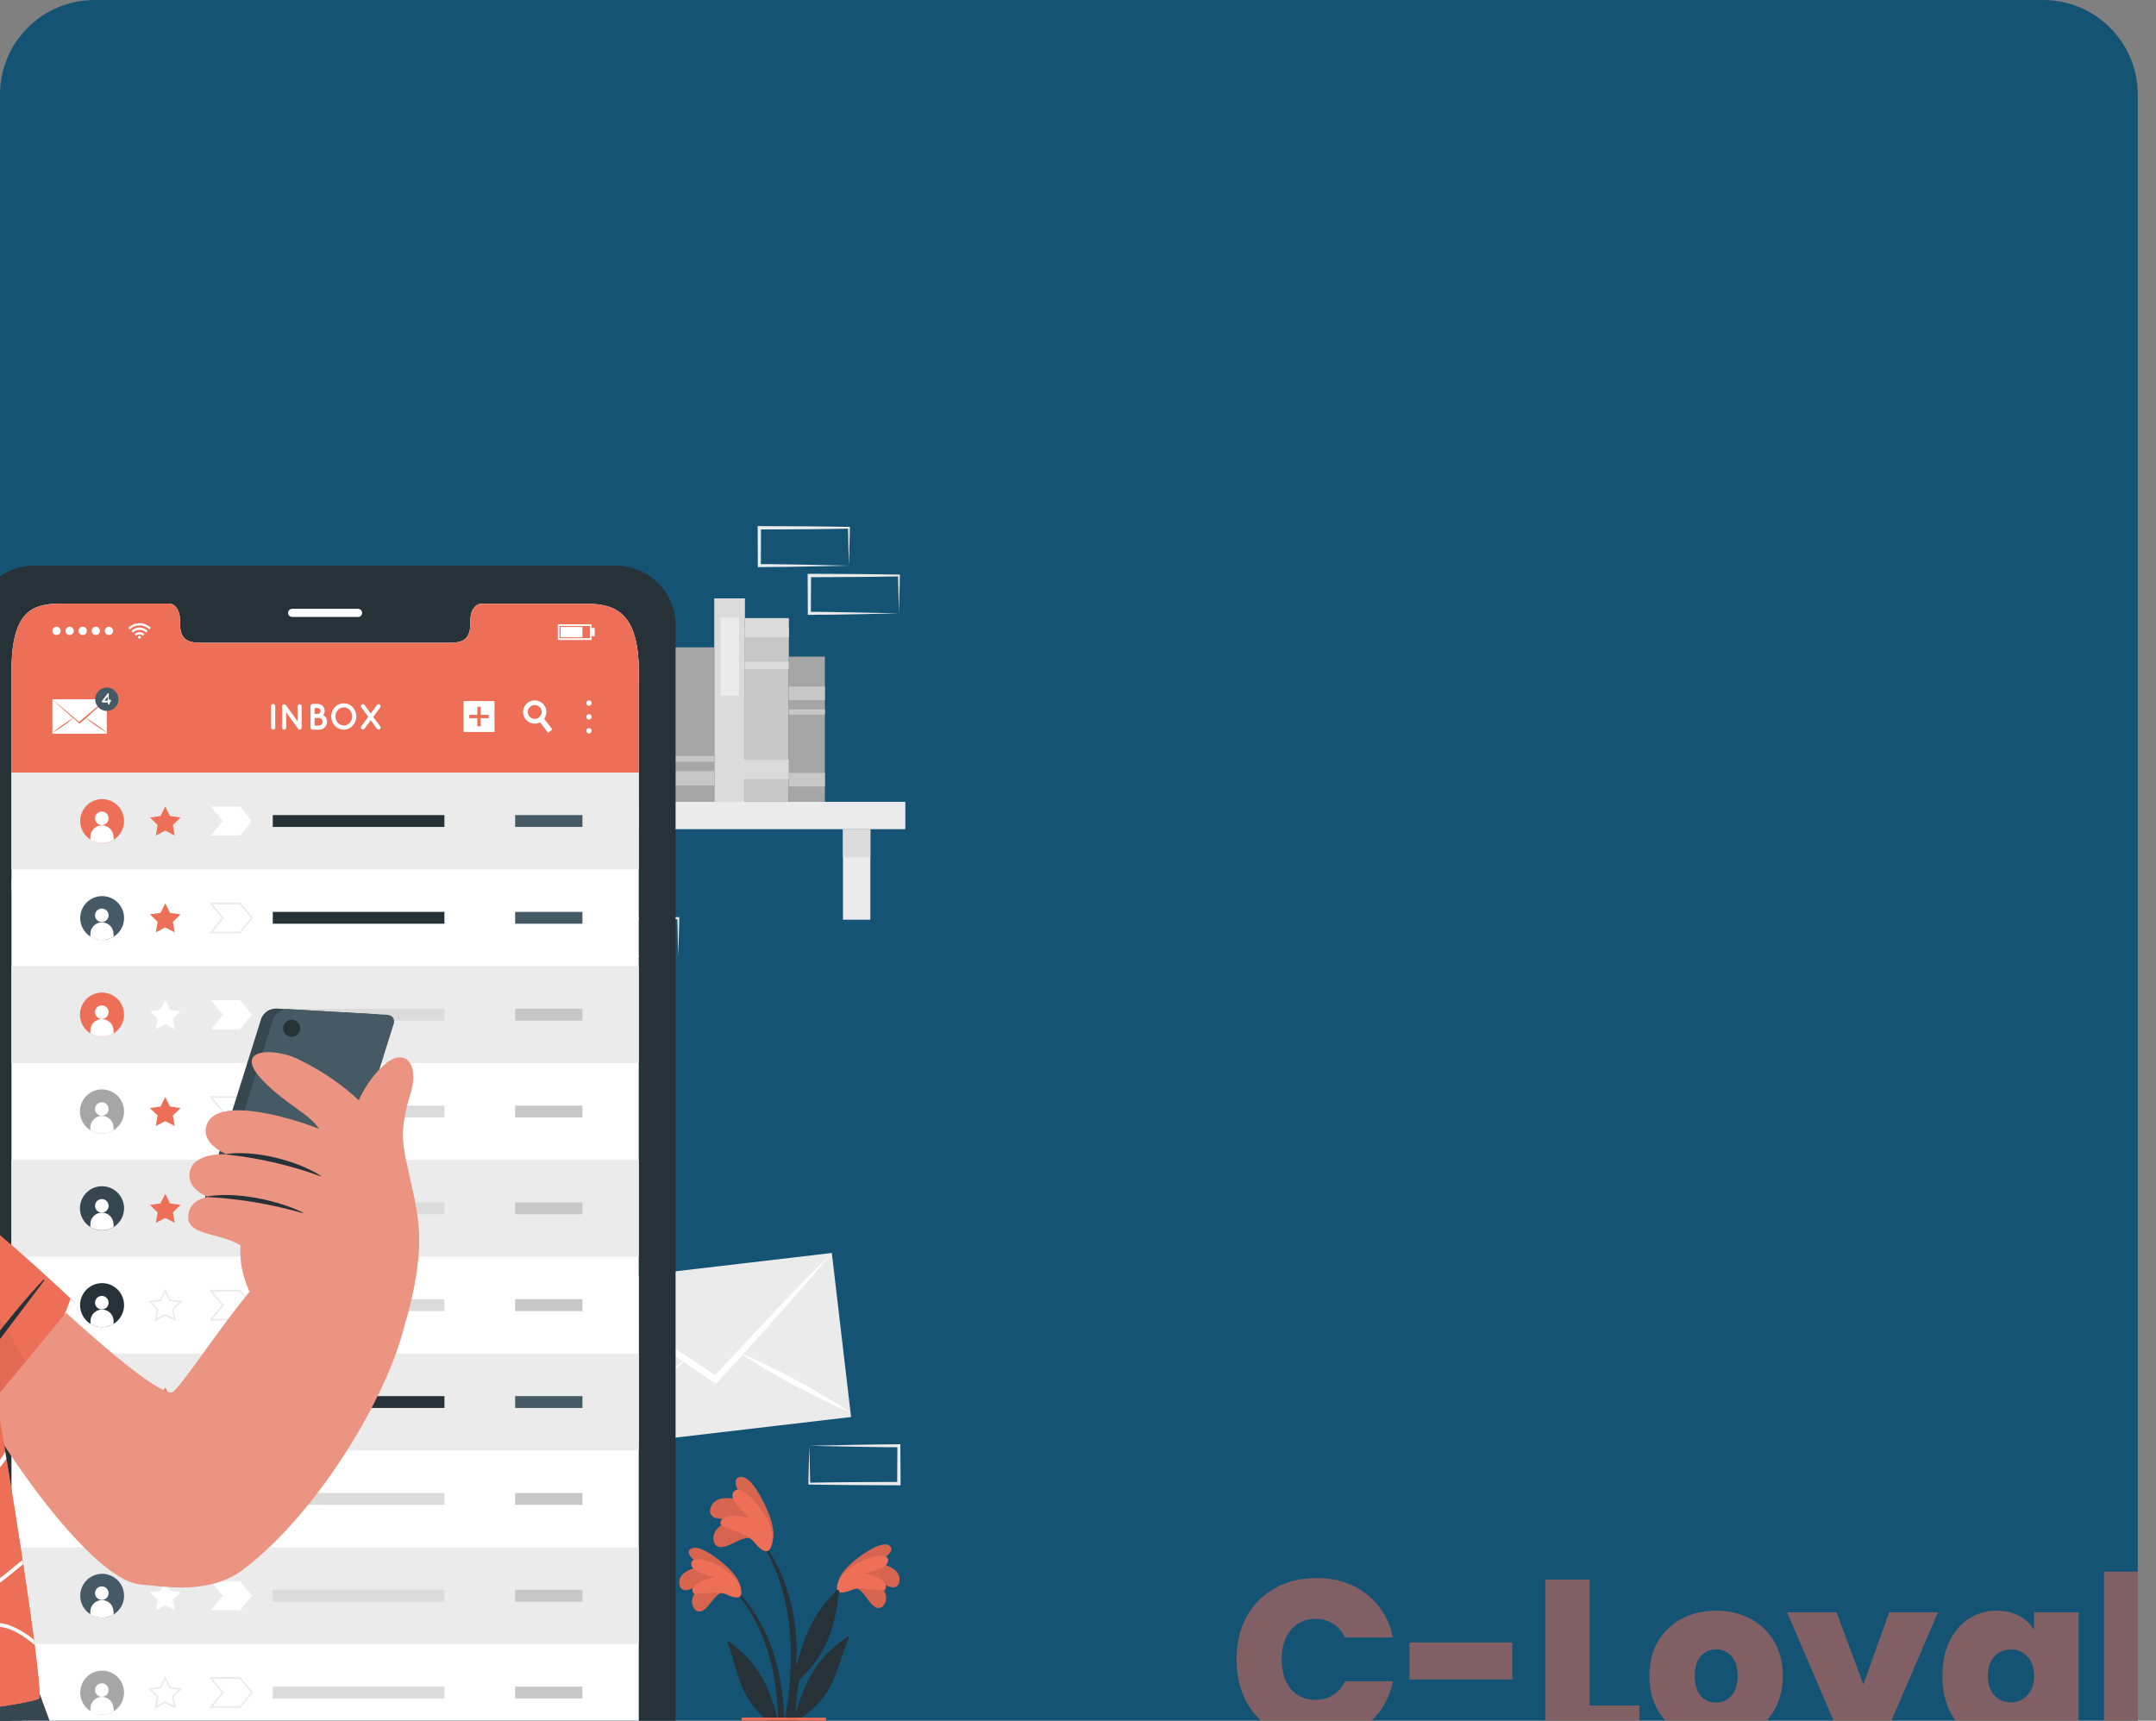 <svg width="114" height="91" viewBox="0 0 114 91" fill="none" xmlns="http://www.w3.org/2000/svg">
<rect x="0" y="0" width="114" height="91" fill="#808080" stroke="none"/>
<g clip-path="url(#clip0_1595_13045)">
<path d="M0 5C0 2.239 2.239 0 5 0H108.036C110.797 0 113.036 2.239 113.036 5V91H0V5Z" fill="#145374"/>
<path opacity="0.5" d="M65.384 87.752C65.384 86.92 65.556 86.18 65.9 85.532C66.252 84.876 66.748 84.368 67.388 84.008C68.028 83.64 68.764 83.456 69.596 83.456C70.652 83.456 71.54 83.74 72.26 84.308C72.98 84.868 73.444 85.632 73.652 86.6H71.12C70.968 86.28 70.756 86.036 70.484 85.868C70.22 85.7 69.912 85.616 69.56 85.616C69.016 85.616 68.58 85.812 68.252 86.204C67.932 86.588 67.772 87.104 67.772 87.752C67.772 88.408 67.932 88.932 68.252 89.324C68.58 89.708 69.016 89.9 69.56 89.9C69.912 89.9 70.22 89.816 70.484 89.648C70.756 89.48 70.968 89.236 71.12 88.916H73.652C73.444 89.884 72.98 90.652 72.26 91.22C71.54 91.78 70.652 92.06 69.596 92.06C68.764 92.06 68.028 91.88 67.388 91.52C66.748 91.152 66.252 90.644 65.9 89.996C65.556 89.34 65.384 88.592 65.384 87.752ZM79.962 86.864V88.82H74.526V86.864H79.962ZM84.055 90.2H86.683V92H81.703V83.54H84.055V90.2ZM90.73 92.084C90.058 92.084 89.454 91.944 88.918 91.664C88.39 91.384 87.974 90.984 87.67 90.464C87.366 89.944 87.214 89.332 87.214 88.628C87.214 87.932 87.366 87.324 87.67 86.804C87.982 86.284 88.402 85.884 88.93 85.604C89.466 85.324 90.07 85.184 90.742 85.184C91.414 85.184 92.014 85.324 92.542 85.604C93.078 85.884 93.498 86.284 93.802 86.804C94.114 87.324 94.27 87.932 94.27 88.628C94.27 89.324 94.114 89.936 93.802 90.464C93.498 90.984 93.078 91.384 92.542 91.664C92.006 91.944 91.402 92.084 90.73 92.084ZM90.73 90.044C91.058 90.044 91.33 89.924 91.546 89.684C91.77 89.436 91.882 89.084 91.882 88.628C91.882 88.172 91.77 87.824 91.546 87.584C91.33 87.344 91.062 87.224 90.742 87.224C90.422 87.224 90.154 87.344 89.938 87.584C89.722 87.824 89.614 88.172 89.614 88.628C89.614 89.092 89.718 89.444 89.926 89.684C90.134 89.924 90.402 90.044 90.73 90.044ZM102.475 85.268L98.203 95.204H95.647L97.255 91.712L94.495 85.268H97.111L98.527 89.084L99.895 85.268H102.475ZM102.706 88.628C102.706 87.932 102.83 87.324 103.078 86.804C103.334 86.284 103.678 85.884 104.11 85.604C104.55 85.324 105.038 85.184 105.574 85.184C106.038 85.184 106.438 85.276 106.774 85.46C107.11 85.644 107.37 85.892 107.554 86.204V85.268H109.906V92H107.554V91.064C107.37 91.376 107.106 91.624 106.762 91.808C106.426 91.992 106.03 92.084 105.574 92.084C105.038 92.084 104.55 91.944 104.11 91.664C103.678 91.384 103.334 90.984 103.078 90.464C102.83 89.936 102.706 89.324 102.706 88.628ZM107.554 88.628C107.554 88.196 107.434 87.856 107.194 87.608C106.962 87.36 106.674 87.236 106.33 87.236C105.978 87.236 105.686 87.36 105.454 87.608C105.222 87.848 105.106 88.188 105.106 88.628C105.106 89.06 105.222 89.404 105.454 89.66C105.686 89.908 105.978 90.032 106.33 90.032C106.674 90.032 106.962 89.908 107.194 89.66C107.434 89.412 107.554 89.068 107.554 88.628ZM113.598 83.12V92H111.246V83.12H113.598Z" fill="#EE6F57"/>
<path d="M-15.457 44.364L-16.854 54.601L-0.711 56.804L0.685 46.567L-15.457 44.364Z" fill="#EBEBEB"/>
<path d="M-15.457 44.362C-14.89 45.077 -14.307 45.762 -13.735 46.465C-13.162 47.168 -12.572 47.848 -11.985 48.532C-11.375 49.247 -10.76 49.962 -10.146 50.662C-10.127 50.683 -10.11 50.707 -10.091 50.73C-9.546 51.352 -8.999 51.974 -8.45 52.596L-8.37 52.685L-8.27 52.621C-7.576 52.169 -6.883 51.714 -6.191 51.258C-6.167 51.243 -6.143 51.228 -6.12 51.211C-5.334 50.696 -4.551 50.175 -3.773 49.65C-3.029 49.149 -2.281 48.639 -1.539 48.129C-0.796 47.619 -0.052 47.099 0.685 46.564C-0.081 47.004 -0.839 47.471 -1.599 47.925C-2.36 48.379 -3.118 48.853 -3.875 49.329C-4.717 49.853 -5.559 50.385 -6.4 50.927C-7.031 51.327 -7.662 51.73 -8.293 52.136C-8.788 51.578 -9.288 51.016 -9.788 50.463C-10.454 49.722 -11.122 48.983 -11.794 48.249C-12.397 47.591 -13.002 46.935 -13.609 46.281C-14.234 45.644 -14.838 44.992 -15.457 44.362Z" fill="white"/>
<path d="M43.983 66.265L30.304 67.87L31.321 76.545L45.001 74.941L43.983 66.265Z" fill="#EBEBEB"/>
<path d="M30.302 67.874C30.917 68.337 31.54 68.777 32.157 69.233C32.774 69.689 33.4 70.119 34.024 70.555C34.649 70.992 35.328 71.462 35.981 71.911L36.04 71.954C36.616 72.349 37.195 72.743 37.775 73.136L37.861 73.192L37.929 73.118C38.406 72.602 38.877 72.084 39.342 71.564C39.361 71.547 39.377 71.529 39.392 71.51C39.926 70.924 40.456 70.332 40.984 69.736C41.489 69.171 41.992 68.595 42.492 68.02C42.993 67.446 43.492 66.863 43.983 66.269C43.446 66.791 42.927 67.342 42.4 67.867C41.872 68.391 41.353 68.94 40.833 69.496C40.254 70.102 39.678 70.716 39.103 71.337C38.672 71.798 38.242 72.263 37.811 72.727C37.285 72.369 36.759 72.02 36.233 71.673C35.532 71.204 34.829 70.74 34.123 70.281C33.493 69.87 32.86 69.463 32.225 69.061C31.576 68.666 30.942 68.258 30.302 67.874Z" fill="white"/>
<path d="M39.101 71.541L39.119 71.553C39.197 71.607 39.278 71.661 39.357 71.711C39.734 71.961 40.117 72.197 40.507 72.426C40.981 72.707 41.464 72.974 41.949 73.238C42.433 73.503 42.924 73.75 43.421 73.991C43.918 74.233 44.417 74.469 44.931 74.677C44.474 74.362 44.002 74.074 43.528 73.795C43.054 73.516 42.568 73.246 42.085 72.983C41.602 72.72 41.108 72.467 40.612 72.226C40.217 72.033 39.815 71.845 39.407 71.671C39.314 71.631 39.219 71.591 39.122 71.553L39.101 71.541Z" fill="white"/>
<path d="M31.32 76.269C31.772 75.947 32.214 75.601 32.631 75.252C33.048 74.904 33.475 74.537 33.883 74.179C34.291 73.822 34.702 73.441 35.099 73.056C35.423 72.745 35.742 72.428 36.049 72.099L36.246 71.888C36.251 71.883 36.256 71.877 36.26 71.872C36.255 71.877 36.248 71.881 36.241 71.884L35.992 72.063C35.634 72.326 35.291 72.6 34.947 72.881C34.52 73.238 34.105 73.596 33.695 73.954C33.286 74.312 32.876 74.693 32.479 75.077C32.082 75.462 31.692 75.855 31.32 76.269Z" fill="white"/>
<path d="M33.221 48.04L30.872 48.09L29.681 48.109C29.282 48.118 28.882 48.109 28.483 48.12H28.404V48.04L28.393 46.038V45.949H28.483L30.851 45.959C31.64 45.959 32.431 45.981 33.219 45.99H33.27V46.038C33.27 46.378 33.255 46.716 33.246 47.049L33.221 48.04ZM33.221 48.04L33.198 47.034C33.189 46.7 33.178 46.371 33.175 46.043L33.223 46.092C32.434 46.101 31.643 46.12 30.855 46.122L28.486 46.133L28.576 46.043V48.045L28.495 47.965C28.885 47.965 29.275 47.965 29.667 47.975L30.844 47.995L33.221 48.04Z" fill="#EBEBEB"/>
<path d="M30.579 50.564L28.23 50.614L27.039 50.633C26.642 50.633 26.241 50.633 25.842 50.644H25.764V50.564L25.755 48.562V48.465H25.844L28.213 48.476C29.001 48.476 29.792 48.498 30.581 48.507H30.631V48.555C30.631 48.895 30.617 49.233 30.608 49.565L30.579 50.564ZM30.579 50.564L30.554 49.553C30.545 49.218 30.534 48.889 30.531 48.562L30.579 48.61C29.79 48.619 29 48.639 28.211 48.641L25.842 48.651L25.932 48.562L25.921 50.564L25.842 50.483C26.232 50.483 26.622 50.483 27.012 50.494L28.189 50.514L30.579 50.564Z" fill="#EBEBEB"/>
<path d="M35.863 50.564L33.516 50.614L32.325 50.633C31.926 50.633 31.525 50.633 31.127 50.644H31.051V50.564L31.041 48.562V48.465H31.13L33.498 48.476C34.289 48.476 35.078 48.498 35.867 48.507H35.917V48.555C35.917 48.895 35.901 49.233 35.892 49.565L35.863 50.564ZM35.863 50.564L35.838 49.553C35.838 49.218 35.819 48.889 35.815 48.562L35.863 48.61C35.074 48.619 34.285 48.639 33.495 48.641L31.127 48.651L31.216 48.562L31.207 50.564L31.127 50.483C31.517 50.483 31.906 50.483 32.298 50.494L33.475 50.514L35.863 50.564Z" fill="#EBEBEB"/>
<path d="M44.888 29.914L42.539 29.964L41.348 29.984C40.949 29.984 40.55 29.984 40.151 29.994H40.07V29.914L40.062 27.912V27.823H40.153L42.521 27.834C43.31 27.834 44.099 27.855 44.889 27.864H44.938V27.912C44.938 28.252 44.922 28.59 44.914 28.923L44.888 29.914ZM44.888 29.914L44.861 28.903C44.861 28.569 44.841 28.239 44.838 27.912L44.888 27.96C44.097 27.969 43.308 27.989 42.519 27.991L40.151 28.002L40.239 27.912L40.23 29.914L40.151 29.833C40.541 29.833 40.929 29.833 41.321 29.844L42.5 29.862L44.888 29.914Z" fill="#EBEBEB"/>
<path d="M47.53 32.438L45.183 32.488L43.992 32.508C43.594 32.508 43.194 32.508 42.795 32.518H42.714V32.438L42.705 30.436V30.347H42.795L45.163 30.358C45.952 30.358 46.741 30.379 47.532 30.388H47.58V30.436C47.58 30.776 47.564 31.114 47.556 31.447L47.53 32.438ZM47.53 32.438L47.508 31.427C47.499 31.093 47.487 30.764 47.483 30.436L47.533 30.485C46.743 30.494 45.954 30.513 45.165 30.515L42.797 30.526L42.886 30.436L42.875 32.438L42.797 32.357C43.187 32.357 43.575 32.357 43.966 32.368L45.143 32.388L47.53 32.438Z" fill="#EBEBEB"/>
<path d="M42.793 76.462L45.14 76.412L46.331 76.392C46.73 76.383 47.131 76.392 47.53 76.381H47.608V76.462L47.619 78.463V78.553H47.53L45.161 78.54C44.371 78.54 43.582 78.521 42.793 78.512H42.743V78.463C42.743 78.124 42.759 77.785 42.766 77.451L42.793 76.462ZM42.793 76.462L42.818 77.472C42.818 77.805 42.838 78.136 42.841 78.463L42.793 78.413C43.582 78.404 44.371 78.386 45.161 78.385L47.53 78.374L47.44 78.463L47.449 76.462L47.53 76.54C47.14 76.54 46.75 76.54 46.358 76.531L45.181 76.512L42.793 76.462Z" fill="#EBEBEB"/>
<path d="M23.497 43.852H47.87V42.405H23.497V43.852Z" fill="#EBEBEB"/>
<path d="M46.02 43.852H44.573V48.639H46.02V43.852Z" fill="#EBEBEB"/>
<path d="M46.02 43.852H44.573V45.331H46.02V43.852Z" fill="#DBDBDB"/>
<path d="M26.794 43.852H25.347V48.639H26.794V43.852Z" fill="#EBEBEB"/>
<path d="M26.794 43.852H25.347V45.331H26.794V43.852Z" fill="#DBDBDB"/>
<path d="M41.711 42.405V33.182H39.389V42.405H41.711Z" fill="#C7C7C7"/>
<path d="M41.713 33.704V32.69H39.391V33.704H41.713Z" fill="#DBDBDB"/>
<path d="M41.711 35.377V35.001H39.389V35.377H41.711Z" fill="#DBDBDB"/>
<path d="M41.713 41.197V40.183H39.101V41.197H41.713Z" fill="#DBDBDB"/>
<path d="M39.389 42.407V31.647H37.767V42.407H39.389Z" fill="#DBDBDB"/>
<path d="M39.072 36.795V32.658H38.097V36.795H39.072Z" fill="#EBEBEB"/>
<path d="M27.36 42.413L35.011 34.848L33.871 33.694L26.219 41.259L27.36 42.413Z" fill="#C7C7C7"/>
<path d="M28.924 40.402L31.866 37.493L31.181 36.8L28.238 39.709L28.924 40.402Z" fill="#DBDBDB"/>
<path d="M37.767 42.409V34.236H35.01V42.409H37.767Z" fill="#A6A6A6"/>
<path d="M37.765 41.541V40.779H35.008V41.541H37.765Z" fill="#C7C7C7"/>
<path d="M37.765 40.28V39.985H35.008V40.28H37.765Z" fill="#C7C7C7"/>
<path d="M43.616 42.408V34.727H41.711V42.408H43.616Z" fill="#A6A6A6"/>
<path d="M43.616 41.593V40.877H41.711V41.593H43.616Z" fill="#C7C7C7"/>
<path d="M43.614 37.024V36.309H41.709V37.024H43.614Z" fill="#C7C7C7"/>
<path d="M43.616 37.793V37.516H41.711V37.793H43.616Z" fill="#C7C7C7"/>
<path d="M38.766 83.914C41.373 86.465 41.807 90.412 41.26 93.87C41.246 93.949 41.124 93.927 41.124 93.854C41.124 93.067 41.149 92.287 41.145 91.509C41.131 91.473 41.12 91.439 41.106 91.403C40.426 90.91 39.8 90.352 39.412 89.584C38.977 88.729 38.806 87.763 38.473 86.869C38.443 86.783 38.534 86.808 38.593 86.853C40.179 88.023 40.684 89.28 41.138 90.967C41.129 90.087 41.037 89.211 40.863 88.348C40.521 86.753 39.843 85.171 38.697 83.987C38.687 83.978 38.681 83.965 38.681 83.952C38.681 83.938 38.686 83.925 38.695 83.916C38.704 83.906 38.717 83.9 38.73 83.9C38.744 83.9 38.757 83.905 38.766 83.914Z" fill="#263238"/>
<path d="M38.276 84.211C37.827 84.227 37.546 84.942 37.203 85.152C37.166 85.181 37.124 85.203 37.078 85.215C37.032 85.228 36.985 85.23 36.938 85.223C36.892 85.216 36.847 85.199 36.807 85.173C36.767 85.148 36.733 85.114 36.708 85.075C36.361 84.59 36.836 84.001 37.283 83.662C36.963 83.792 36.699 84.019 36.353 84.089C36.309 84.103 36.263 84.108 36.217 84.103C36.171 84.097 36.126 84.082 36.087 84.058C36.047 84.034 36.013 84.002 35.987 83.964C35.96 83.926 35.943 83.882 35.935 83.837C35.783 83.179 36.609 82.885 37.176 82.871C36.901 82.681 36.114 82.155 36.532 81.905C36.951 81.654 37.881 82.391 38.183 82.637C38.625 82.994 39.155 83.531 39.174 84.096C39.196 84.753 38.621 84.348 38.276 84.211Z" fill="#EE6F57"/>
<path opacity="0.1" d="M38.276 84.211C37.827 84.227 37.546 84.942 37.203 85.152C37.166 85.181 37.124 85.203 37.078 85.215C37.032 85.228 36.985 85.23 36.938 85.223C36.892 85.216 36.847 85.199 36.807 85.173C36.767 85.148 36.733 85.114 36.708 85.075C36.361 84.59 36.836 84.001 37.283 83.662C36.963 83.792 36.699 84.019 36.353 84.089C36.309 84.103 36.263 84.108 36.217 84.103C36.171 84.097 36.126 84.082 36.087 84.058C36.047 84.034 36.013 84.002 35.987 83.964C35.96 83.926 35.943 83.882 35.935 83.837C35.783 83.179 36.609 82.885 37.176 82.871C36.901 82.681 36.114 82.155 36.532 81.905C36.951 81.654 37.881 82.391 38.183 82.637C38.625 82.994 39.155 83.531 39.174 84.096C39.196 84.753 38.621 84.348 38.276 84.211Z" fill="black"/>
<path d="M38.405 84.322C37.833 84.061 36.731 84.436 36.638 84.22C36.448 83.778 37.328 83.474 37.802 83.417C37.366 83.297 36.527 83.109 36.55 82.687C36.582 82.172 37.836 82.615 38.471 83.102C39.271 83.715 39.265 84.306 39.133 84.425C38.954 84.586 38.5 84.365 38.405 84.322Z" fill="#EE6F57"/>
<path d="M44.702 83.662C42.001 86.112 41.412 90.04 41.831 93.516C41.841 93.595 41.963 93.579 41.967 93.504C41.995 92.718 42.002 91.936 42.035 91.16L42.077 91.056C42.777 90.59 43.423 90.055 43.839 89.303C44.306 88.464 44.514 87.506 44.88 86.62C44.916 86.536 44.823 86.558 44.762 86.599C43.133 87.708 42.58 88.946 42.061 90.609C42.105 89.731 42.231 88.858 42.437 88.003C42.839 86.422 43.576 84.867 44.762 83.728C44.812 83.688 44.748 83.617 44.702 83.662Z" fill="#263238"/>
<path d="M45.183 83.976C45.63 84.009 45.884 84.735 46.226 84.959C46.261 84.99 46.303 85.013 46.348 85.027C46.393 85.041 46.441 85.046 46.487 85.04C46.534 85.034 46.58 85.019 46.62 84.995C46.661 84.971 46.696 84.938 46.723 84.899C47.081 84.429 46.635 83.815 46.202 83.468C46.515 83.612 46.771 83.853 47.113 83.932C47.156 83.948 47.203 83.954 47.249 83.951C47.296 83.948 47.341 83.934 47.382 83.912C47.422 83.889 47.458 83.859 47.485 83.821C47.513 83.784 47.532 83.741 47.542 83.696C47.721 83.044 46.904 82.719 46.338 82.683C46.621 82.504 47.428 82.014 47.018 81.742C46.608 81.47 45.653 82.177 45.342 82.411C44.886 82.753 44.337 83.27 44.295 83.832C44.24 84.483 44.825 84.102 45.183 83.976Z" fill="#EE6F57"/>
<path opacity="0.1" d="M45.183 83.976C45.63 84.009 45.884 84.735 46.226 84.959C46.261 84.99 46.303 85.013 46.348 85.027C46.393 85.041 46.441 85.046 46.487 85.04C46.534 85.034 46.58 85.019 46.62 84.995C46.661 84.971 46.696 84.938 46.723 84.899C47.081 84.429 46.635 83.815 46.202 83.468C46.515 83.612 46.771 83.853 47.113 83.932C47.156 83.948 47.203 83.954 47.249 83.951C47.296 83.948 47.341 83.934 47.382 83.912C47.422 83.889 47.458 83.859 47.485 83.821C47.513 83.784 47.532 83.741 47.542 83.696C47.721 83.044 46.904 82.719 46.338 82.683C46.621 82.504 47.428 82.014 47.018 81.742C46.608 81.47 45.653 82.177 45.342 82.411C44.886 82.753 44.337 83.27 44.295 83.832C44.24 84.483 44.825 84.102 45.183 83.976Z" fill="black"/>
<path d="M45.045 84.082C45.628 83.844 46.714 84.261 46.816 84.048C47.023 83.613 46.156 83.277 45.682 83.2C46.124 83.098 46.97 82.941 46.959 82.519C46.948 82.003 45.678 82.399 45.025 82.86C44.203 83.443 44.185 84.034 44.31 84.157C44.487 84.327 44.95 84.121 45.045 84.082Z" fill="#EE6F57"/>
<path d="M41.94 90.133C41.756 91.444 41.476 92.739 41.101 94.008C41.098 94.02 41.093 94.032 41.086 94.043C41.079 94.053 41.07 94.062 41.06 94.07C41.049 94.076 41.037 94.081 41.025 94.084C41.012 94.086 41 94.086 40.987 94.084C40.975 94.082 40.963 94.077 40.952 94.07C40.942 94.062 40.933 94.053 40.926 94.043C40.919 94.032 40.914 94.02 40.911 94.008C40.909 93.996 40.909 93.983 40.911 93.97C41.09 92.775 41.412 91.604 41.589 90.409C41.783 89.201 41.853 87.976 41.797 86.754C41.684 84.742 41.136 82.603 39.829 81.03C39.8 80.995 39.861 80.941 39.892 80.975C42.519 84.041 42.102 87.799 42.099 88.13C42.471 86.862 42.855 85.407 44.263 84.114C44.324 84.059 44.371 84.085 44.362 84.18C44.109 86.534 43.455 87.758 42.09 89.021C42.047 89.395 41.999 89.767 41.94 90.133Z" fill="#263238"/>
<path d="M39.8 81.379C39.328 81.168 38.675 81.771 38.206 81.812C38.153 81.824 38.098 81.826 38.045 81.815C37.991 81.805 37.94 81.784 37.896 81.752C37.851 81.721 37.813 81.681 37.785 81.634C37.757 81.587 37.739 81.535 37.732 81.481C37.616 80.807 38.41 80.426 39.042 80.306C38.643 80.281 38.253 80.386 37.863 80.281C37.81 80.274 37.759 80.255 37.714 80.227C37.669 80.199 37.63 80.161 37.601 80.116C37.571 80.072 37.552 80.021 37.544 79.968C37.536 79.916 37.539 79.862 37.554 79.81C37.732 79.05 38.732 79.161 39.328 79.433C39.138 79.097 38.582 78.159 39.149 78.106C39.716 78.052 40.305 79.29 40.494 79.696C40.773 80.291 41.051 81.114 40.788 81.708C40.482 82.404 40.088 81.696 39.8 81.379Z" fill="#EE6F57"/>
<path opacity="0.1" d="M39.8 81.379C39.328 81.168 38.675 81.771 38.206 81.812C38.153 81.824 38.098 81.826 38.045 81.815C37.991 81.805 37.94 81.784 37.896 81.752C37.851 81.721 37.813 81.681 37.785 81.634C37.757 81.587 37.739 81.535 37.732 81.481C37.616 80.807 38.41 80.426 39.042 80.306C38.643 80.281 38.253 80.386 37.863 80.281C37.81 80.274 37.759 80.255 37.714 80.227C37.669 80.199 37.63 80.161 37.601 80.116C37.571 80.072 37.552 80.021 37.544 79.968C37.536 79.916 37.539 79.862 37.554 79.81C37.732 79.05 38.732 79.161 39.328 79.433C39.138 79.097 38.582 78.159 39.149 78.106C39.716 78.052 40.305 79.29 40.494 79.696C40.773 80.291 41.051 81.114 40.788 81.708C40.482 82.404 40.088 81.696 39.8 81.379Z" fill="black"/>
<path d="M39.879 81.558C39.416 81 38.09 80.834 38.09 80.562C38.115 80.009 39.181 80.136 39.7 80.315C39.307 79.971 38.532 79.354 38.77 78.928C39.063 78.41 40.14 79.501 40.559 80.326C41.079 81.365 40.775 81.977 40.578 82.032C40.314 82.112 39.956 81.653 39.879 81.558Z" fill="#EE6F57"/>
<path d="M43.668 90.842L44.825 99.7H37.774C37.919 98.915 39.231 90.831 39.231 90.831L43.668 90.842Z" fill="#EE6F57"/>
<path d="M32.6 29.916H1.778C1.365 29.919 0.956 30.005 0.575 30.166C0.195 30.328 -0.15 30.563 -0.439 30.858C-0.729 31.153 -0.957 31.502 -1.112 31.886C-1.267 32.269 -1.344 32.679 -1.34 33.093V96.543C-1.347 97.377 -1.023 98.18 -0.438 98.776C0.146 99.372 0.943 99.711 1.778 99.719H32.6C33.435 99.712 34.233 99.372 34.818 98.777C35.404 98.181 35.729 97.378 35.722 96.543V33.093C35.726 32.679 35.648 32.269 35.493 31.885C35.338 31.502 35.109 31.152 34.819 30.857C34.529 30.562 34.184 30.327 33.804 30.166C33.423 30.004 33.014 29.919 32.6 29.916ZM33.772 94.58C33.772 96.251 32.52 97.602 30.978 97.602H3.404C1.858 97.602 0.606 96.251 0.606 94.58V35.497C0.606 32.098 1.858 31.919 3.404 31.919H8.928C9.25 31.919 9.513 32.277 9.513 32.737V32.931C9.513 33.99 10.092 33.994 10.802 33.994H23.576C24.291 33.994 24.871 33.994 24.871 32.931V32.745C24.871 32.293 25.131 31.928 25.456 31.928H30.978C32.522 31.928 33.772 32.381 33.772 35.506V94.58Z" fill="#263238"/>
<path d="M33.774 35.497V94.58C33.774 96.251 32.522 97.602 30.98 97.602H3.406C1.86 97.602 0.608 96.251 0.608 94.58V35.497C0.608 32.098 1.86 31.919 3.406 31.919H8.929C9.251 31.919 9.514 32.277 9.514 32.736V32.931C9.514 33.99 10.094 33.994 10.804 33.994H23.578C24.293 33.994 24.873 33.994 24.873 32.931V32.745C24.873 32.293 25.132 31.928 25.458 31.928H30.98C32.523 31.928 33.774 32.381 33.774 35.497Z" fill="white"/>
<path d="M33.774 35.498V40.865H0.608V35.498C0.608 32.1 1.86 31.921 3.406 31.921H8.929C9.251 31.921 9.514 32.279 9.514 32.738V32.933C9.514 33.992 10.094 33.996 10.804 33.996H23.578C24.293 33.996 24.873 33.996 24.873 32.933V32.747C24.873 32.295 25.132 31.93 25.458 31.93H30.98C32.523 31.93 33.774 32.382 33.774 35.498Z" fill="#EE6F57"/>
<path d="M18.932 32.629H15.448C15.391 32.629 15.336 32.606 15.296 32.565C15.256 32.525 15.233 32.47 15.233 32.413C15.233 32.385 15.239 32.357 15.249 32.331C15.26 32.305 15.276 32.281 15.296 32.261C15.316 32.241 15.34 32.225 15.366 32.215C15.392 32.204 15.42 32.198 15.448 32.198H18.932C18.96 32.198 18.988 32.204 19.015 32.215C19.041 32.225 19.064 32.241 19.084 32.261C19.104 32.281 19.12 32.305 19.131 32.331C19.141 32.357 19.147 32.385 19.147 32.413C19.147 32.441 19.142 32.469 19.131 32.495C19.12 32.522 19.105 32.546 19.085 32.566C19.065 32.586 19.041 32.602 19.015 32.613C18.989 32.624 18.961 32.629 18.932 32.629Z" fill="white"/>
<path d="M5.649 36.981H2.771V38.806H5.649V36.981Z" fill="white"/>
<path d="M5.651 36.981C5.534 37.092 5.416 37.2 5.293 37.309L4.935 37.629L4.577 37.958L4.567 37.969L4.22 38.257L4.203 38.269L4.187 38.257L3.862 37.967H3.851C3.726 37.858 3.601 37.749 3.477 37.638L3.119 37.318C3.003 37.209 2.885 37.101 2.762 36.99C2.885 37.087 3.007 37.185 3.119 37.284C3.232 37.382 3.363 37.482 3.477 37.584C3.592 37.686 3.747 37.81 3.881 37.924L4.182 38.182L4.484 37.924L4.887 37.584L5.245 37.285L5.651 36.981Z" fill="#EE6F57"/>
<path d="M3.91 37.956L3.864 37.994C3.792 38.055 3.717 38.114 3.642 38.173C3.567 38.232 3.463 38.309 3.363 38.375C3.263 38.441 3.173 38.505 3.077 38.568C2.98 38.631 2.88 38.691 2.78 38.747C2.865 38.67 2.958 38.599 3.048 38.529C3.137 38.459 3.227 38.393 3.329 38.327C3.431 38.26 3.518 38.196 3.615 38.133C3.712 38.071 3.772 38.035 3.853 37.989C3.871 37.977 3.889 37.967 3.908 37.958L3.91 37.956Z" fill="#EE6F57"/>
<path d="M5.651 38.749C5.549 38.693 5.45 38.632 5.354 38.57C5.257 38.507 5.16 38.443 5.066 38.377C4.971 38.31 4.878 38.244 4.787 38.175C4.695 38.105 4.638 38.06 4.567 37.996L4.52 37.958L4.576 37.99C4.657 38.037 4.735 38.085 4.812 38.135C4.91 38.198 5.005 38.262 5.1 38.328C5.194 38.395 5.287 38.461 5.379 38.53C5.47 38.6 5.554 38.672 5.651 38.749Z" fill="#EE6F57"/>
<path d="M6.266 36.981C6.266 37.103 6.23 37.223 6.162 37.324C6.094 37.426 5.997 37.505 5.885 37.552C5.772 37.598 5.648 37.611 5.528 37.587C5.408 37.563 5.298 37.504 5.212 37.417C5.126 37.331 5.067 37.221 5.043 37.101C5.02 36.981 5.032 36.857 5.079 36.744C5.126 36.631 5.206 36.535 5.307 36.467C5.409 36.4 5.528 36.364 5.651 36.364C5.814 36.365 5.97 36.43 6.086 36.546C6.201 36.661 6.266 36.818 6.266 36.981Z" fill="#455A64"/>
<path d="M5.853 37.105C5.852 37.118 5.847 37.13 5.837 37.139C5.828 37.148 5.816 37.153 5.803 37.153V37.221C5.8 37.232 5.794 37.243 5.785 37.25C5.776 37.258 5.765 37.262 5.753 37.262C5.742 37.262 5.731 37.258 5.722 37.25C5.713 37.243 5.706 37.232 5.704 37.221V37.153H5.425C5.42 37.154 5.414 37.153 5.409 37.151C5.404 37.149 5.399 37.146 5.395 37.142C5.39 37.138 5.386 37.133 5.384 37.127C5.381 37.121 5.38 37.115 5.38 37.108C5.38 37.102 5.381 37.096 5.384 37.09C5.386 37.084 5.39 37.079 5.395 37.074L5.706 36.659H5.72H5.749V37.017C5.761 37.003 5.777 36.995 5.795 36.993C5.813 36.992 5.831 36.997 5.845 37.009C5.858 37.021 5.867 37.037 5.869 37.055C5.87 37.073 5.864 37.091 5.853 37.105ZM5.695 36.836L5.516 37.056H5.695V36.836Z" fill="white"/>
<path d="M7.976 33.203L7.922 33.257L7.892 33.288C7.755 33.151 7.571 33.075 7.378 33.075C7.185 33.075 7 33.151 6.863 33.288L6.835 33.257C6.817 33.239 6.799 33.223 6.783 33.205L6.851 33.145C6.898 33.105 6.951 33.072 7.006 33.046C7.072 33.013 7.142 32.99 7.214 32.976C7.248 32.976 7.282 32.976 7.316 32.962H7.407H7.477C7.542 32.969 7.606 32.985 7.667 33.008C7.711 33.025 7.754 33.044 7.795 33.068C7.839 33.093 7.88 33.122 7.919 33.153L7.974 33.205L7.976 33.203Z" fill="white"/>
<path d="M7.032 33.456L6.947 33.372C7.038 33.275 7.158 33.212 7.289 33.193C7.383 33.179 7.479 33.189 7.569 33.22C7.659 33.251 7.74 33.303 7.806 33.372L7.722 33.456C7.63 33.365 7.506 33.314 7.377 33.314C7.313 33.314 7.249 33.326 7.19 33.35C7.131 33.375 7.077 33.41 7.032 33.456Z" fill="white"/>
<path d="M7.638 33.54C7.609 33.566 7.581 33.595 7.554 33.624C7.531 33.6 7.503 33.581 7.472 33.569C7.441 33.556 7.408 33.55 7.375 33.55C7.342 33.55 7.309 33.556 7.278 33.568C7.247 33.581 7.219 33.6 7.196 33.624L7.112 33.54C7.146 33.505 7.187 33.477 7.232 33.458C7.278 33.439 7.326 33.429 7.375 33.429C7.424 33.429 7.472 33.439 7.518 33.458C7.563 33.477 7.604 33.505 7.638 33.54Z" fill="white"/>
<path d="M7.452 33.699C7.452 33.714 7.448 33.729 7.44 33.742C7.431 33.755 7.419 33.765 7.405 33.771C7.391 33.778 7.376 33.779 7.36 33.776C7.345 33.773 7.331 33.766 7.321 33.755C7.31 33.744 7.302 33.73 7.299 33.715C7.297 33.7 7.298 33.685 7.304 33.67C7.31 33.656 7.32 33.644 7.333 33.636C7.346 33.628 7.361 33.623 7.377 33.624C7.397 33.624 7.416 33.632 7.43 33.646C7.444 33.66 7.452 33.679 7.452 33.699Z" fill="white"/>
<path d="M2.771 33.364C2.771 33.321 2.784 33.278 2.808 33.242C2.832 33.206 2.866 33.178 2.906 33.161C2.947 33.145 2.991 33.14 3.034 33.149C3.076 33.157 3.115 33.178 3.146 33.209C3.177 33.24 3.198 33.279 3.206 33.322C3.215 33.364 3.211 33.408 3.194 33.449C3.177 33.489 3.149 33.523 3.113 33.547C3.077 33.572 3.034 33.584 2.991 33.584C2.962 33.584 2.933 33.579 2.906 33.568C2.88 33.557 2.856 33.54 2.835 33.52C2.815 33.5 2.798 33.475 2.787 33.449C2.776 33.422 2.771 33.393 2.771 33.364Z" fill="white"/>
<path d="M3.463 33.364C3.463 33.321 3.476 33.278 3.5 33.242C3.524 33.206 3.559 33.178 3.599 33.161C3.639 33.145 3.683 33.14 3.726 33.149C3.769 33.157 3.808 33.178 3.838 33.209C3.869 33.24 3.89 33.279 3.899 33.322C3.907 33.364 3.903 33.408 3.886 33.449C3.87 33.489 3.841 33.523 3.805 33.547C3.769 33.572 3.726 33.584 3.683 33.584C3.625 33.584 3.569 33.561 3.527 33.52C3.486 33.479 3.463 33.423 3.463 33.364Z" fill="white"/>
<path d="M4.155 33.364C4.155 33.321 4.168 33.278 4.192 33.242C4.216 33.206 4.251 33.178 4.291 33.161C4.331 33.145 4.375 33.14 4.418 33.149C4.461 33.157 4.5 33.178 4.531 33.209C4.562 33.24 4.582 33.279 4.591 33.322C4.599 33.364 4.595 33.408 4.578 33.449C4.562 33.489 4.534 33.523 4.497 33.547C4.461 33.572 4.419 33.584 4.375 33.584C4.317 33.584 4.261 33.561 4.22 33.52C4.178 33.479 4.155 33.423 4.155 33.364Z" fill="white"/>
<path d="M4.847 33.364C4.847 33.321 4.86 33.278 4.884 33.242C4.909 33.206 4.943 33.178 4.983 33.161C5.023 33.145 5.068 33.14 5.11 33.149C5.153 33.157 5.192 33.178 5.223 33.209C5.254 33.24 5.275 33.279 5.283 33.322C5.292 33.364 5.287 33.408 5.271 33.449C5.254 33.489 5.226 33.523 5.19 33.547C5.153 33.572 5.111 33.584 5.067 33.584C5.039 33.584 5.01 33.579 4.983 33.568C4.957 33.557 4.932 33.54 4.912 33.52C4.891 33.5 4.875 33.475 4.864 33.449C4.853 33.422 4.847 33.393 4.847 33.364Z" fill="white"/>
<path d="M5.54 33.364C5.54 33.321 5.553 33.278 5.577 33.242C5.601 33.206 5.635 33.178 5.675 33.161C5.716 33.145 5.76 33.14 5.803 33.149C5.845 33.157 5.885 33.178 5.915 33.209C5.946 33.24 5.967 33.279 5.975 33.322C5.984 33.364 5.98 33.408 5.963 33.449C5.946 33.489 5.918 33.523 5.882 33.547C5.846 33.572 5.803 33.584 5.76 33.584C5.731 33.584 5.702 33.579 5.675 33.568C5.649 33.557 5.625 33.54 5.604 33.52C5.584 33.5 5.567 33.475 5.556 33.449C5.545 33.422 5.54 33.393 5.54 33.364Z" fill="white"/>
<path d="M31.284 33.846H29.495V33.016H31.284V33.846ZM29.586 33.754H31.196V33.107H29.586V33.754Z" fill="white"/>
<path d="M30.797 33.157H29.644V33.704H30.797V33.157Z" fill="white"/>
<path d="M31.445 33.209H31.286V33.652H31.445V33.209Z" fill="white"/>
<path d="M14.337 37.336C14.337 37.321 14.339 37.307 14.345 37.294C14.35 37.281 14.358 37.269 14.368 37.259C14.378 37.249 14.39 37.241 14.403 37.236C14.416 37.23 14.43 37.228 14.444 37.228C14.459 37.228 14.473 37.23 14.486 37.236C14.499 37.241 14.511 37.249 14.521 37.259C14.531 37.269 14.54 37.281 14.545 37.294C14.55 37.307 14.553 37.321 14.553 37.336V38.482C14.553 38.496 14.55 38.511 14.545 38.524C14.54 38.537 14.531 38.549 14.521 38.559C14.511 38.569 14.499 38.577 14.486 38.582C14.473 38.587 14.459 38.59 14.444 38.589C14.43 38.59 14.416 38.587 14.403 38.582C14.39 38.576 14.378 38.569 14.368 38.559C14.358 38.548 14.35 38.537 14.345 38.523C14.339 38.51 14.337 38.496 14.337 38.482V37.336Z" fill="white"/>
<path d="M15.131 38.482C15.131 38.51 15.12 38.537 15.1 38.557C15.081 38.578 15.054 38.589 15.026 38.59C15.012 38.59 14.998 38.587 14.985 38.581C14.972 38.576 14.96 38.568 14.95 38.558C14.941 38.548 14.933 38.536 14.928 38.523C14.922 38.51 14.92 38.496 14.92 38.482V37.352C14.919 37.334 14.922 37.317 14.929 37.302C14.936 37.286 14.947 37.273 14.961 37.262C14.984 37.246 15.012 37.24 15.04 37.244C15.068 37.249 15.093 37.263 15.11 37.285L15.738 38.155V37.352C15.738 37.324 15.749 37.298 15.769 37.278C15.789 37.259 15.815 37.248 15.843 37.248C15.871 37.248 15.898 37.259 15.918 37.278C15.938 37.297 15.95 37.324 15.95 37.352V38.482C15.95 38.511 15.939 38.538 15.919 38.558C15.899 38.578 15.872 38.59 15.843 38.59C15.828 38.589 15.812 38.585 15.799 38.578C15.785 38.572 15.773 38.562 15.763 38.55V38.539L15.131 37.675V38.482Z" fill="white"/>
<path d="M16.417 38.482V37.336C16.417 37.307 16.429 37.28 16.449 37.26C16.469 37.239 16.496 37.228 16.525 37.228H16.8C16.898 37.228 16.992 37.267 17.061 37.336C17.131 37.405 17.17 37.499 17.17 37.597C17.171 37.677 17.145 37.755 17.095 37.818C17.172 37.866 17.231 37.938 17.264 38.022C17.297 38.106 17.301 38.199 17.277 38.286C17.252 38.373 17.2 38.45 17.128 38.505C17.055 38.559 16.968 38.589 16.877 38.589H16.532C16.517 38.59 16.502 38.588 16.488 38.583C16.475 38.578 16.462 38.571 16.451 38.561C16.441 38.551 16.432 38.538 16.426 38.525C16.42 38.511 16.417 38.497 16.417 38.482ZM16.634 37.756H16.8C16.841 37.755 16.881 37.738 16.91 37.708C16.939 37.678 16.954 37.638 16.954 37.597C16.954 37.577 16.95 37.557 16.942 37.538C16.934 37.52 16.923 37.503 16.909 37.489C16.895 37.474 16.878 37.463 16.859 37.456C16.84 37.448 16.82 37.444 16.8 37.445H16.634V37.756ZM16.634 38.373H16.877C16.927 38.368 16.974 38.345 17.008 38.308C17.041 38.271 17.06 38.222 17.06 38.172C17.06 38.121 17.041 38.073 17.008 38.036C16.974 37.998 16.927 37.975 16.877 37.971H16.634V38.373Z" fill="white"/>
<path d="M18.646 37.396C18.773 37.529 18.843 37.706 18.843 37.889C18.843 38.073 18.773 38.249 18.646 38.382C18.587 38.447 18.515 38.498 18.435 38.534C18.355 38.57 18.269 38.589 18.181 38.59C18.092 38.589 18.004 38.57 17.922 38.535C17.84 38.499 17.766 38.447 17.705 38.382C17.581 38.248 17.512 38.072 17.512 37.889C17.512 37.706 17.581 37.53 17.705 37.396C17.767 37.332 17.841 37.282 17.922 37.247C18.004 37.213 18.092 37.195 18.181 37.196C18.268 37.196 18.354 37.213 18.434 37.248C18.514 37.282 18.587 37.333 18.646 37.396ZM18.621 37.888C18.621 37.763 18.574 37.641 18.489 37.548C18.45 37.505 18.402 37.471 18.349 37.447C18.297 37.423 18.239 37.411 18.181 37.411C18.122 37.41 18.063 37.422 18.009 37.446C17.955 37.47 17.906 37.505 17.866 37.548C17.781 37.641 17.734 37.763 17.734 37.888C17.733 38.014 17.78 38.136 17.866 38.228C17.906 38.272 17.955 38.307 18.009 38.331C18.063 38.355 18.122 38.368 18.181 38.368C18.239 38.367 18.297 38.355 18.35 38.331C18.403 38.306 18.45 38.272 18.489 38.228C18.574 38.136 18.622 38.014 18.621 37.888Z" fill="white"/>
<path d="M20.104 37.412L19.734 37.911L20.104 38.416C20.12 38.439 20.127 38.467 20.123 38.495C20.118 38.523 20.103 38.548 20.081 38.564C20.063 38.578 20.041 38.586 20.018 38.586C20.001 38.585 19.984 38.581 19.969 38.573C19.954 38.566 19.941 38.555 19.93 38.541L19.603 38.09L19.274 38.539C19.264 38.553 19.251 38.563 19.236 38.571C19.221 38.579 19.205 38.583 19.188 38.584C19.165 38.584 19.143 38.577 19.125 38.563C19.103 38.546 19.087 38.521 19.083 38.493C19.078 38.466 19.084 38.437 19.101 38.414L19.471 37.91L19.101 37.407C19.084 37.384 19.078 37.356 19.083 37.329C19.087 37.301 19.103 37.277 19.125 37.26C19.136 37.251 19.149 37.245 19.163 37.241C19.177 37.237 19.191 37.236 19.205 37.239C19.219 37.241 19.233 37.246 19.244 37.254C19.256 37.261 19.266 37.272 19.274 37.284L19.603 37.733L19.929 37.285C19.936 37.273 19.947 37.263 19.959 37.255C19.971 37.248 19.984 37.242 19.999 37.24C20.013 37.238 20.027 37.239 20.041 37.243C20.055 37.246 20.068 37.253 20.079 37.262C20.091 37.27 20.101 37.281 20.108 37.292C20.116 37.304 20.121 37.318 20.123 37.332C20.126 37.346 20.125 37.36 20.122 37.374C20.119 37.388 20.113 37.401 20.104 37.412Z" fill="white"/>
<path d="M29.205 38.579L28.98 38.758L28.563 38.207L28.411 38.005C28.442 37.992 28.472 37.976 28.499 37.956C28.549 37.917 28.589 37.865 28.613 37.806L28.776 38.019L29.205 38.579Z" fill="white"/>
<path d="M28.762 37.28C28.69 37.187 28.594 37.116 28.483 37.076C28.373 37.036 28.253 37.029 28.139 37.054C28.024 37.08 27.919 37.138 27.837 37.221C27.754 37.305 27.697 37.41 27.672 37.525C27.647 37.639 27.656 37.759 27.697 37.869C27.738 37.979 27.809 38.075 27.903 38.146C27.996 38.217 28.108 38.259 28.225 38.268C28.342 38.277 28.46 38.253 28.563 38.198C28.593 38.182 28.622 38.163 28.649 38.142C28.698 38.105 28.741 38.061 28.776 38.01C28.852 37.903 28.891 37.774 28.889 37.643C28.886 37.511 28.842 37.384 28.762 37.28ZM28.499 37.947C28.472 37.967 28.442 37.983 28.411 37.996C28.332 38.027 28.245 38.03 28.165 38.005C28.084 37.979 28.014 37.926 27.968 37.855C27.922 37.785 27.901 37.7 27.911 37.615C27.92 37.531 27.958 37.453 28.018 37.393C28.079 37.334 28.158 37.297 28.242 37.29C28.326 37.282 28.411 37.304 28.481 37.352C28.551 37.399 28.603 37.469 28.627 37.551C28.651 37.632 28.646 37.719 28.613 37.797C28.589 37.856 28.549 37.908 28.499 37.947Z" fill="white"/>
<path d="M26.146 37.076H24.512V38.711H26.146V37.076Z" fill="white"/>
<path d="M25.419 37.38H25.24V38.409H25.419V37.38Z" fill="#EE6F57"/>
<path d="M24.814 37.804V37.983H25.842V37.804H24.814Z" fill="#EE6F57"/>
<path d="M31.284 37.182C31.284 37.21 31.276 37.237 31.26 37.26C31.245 37.283 31.223 37.302 31.197 37.312C31.171 37.323 31.142 37.326 31.115 37.32C31.088 37.315 31.062 37.301 31.043 37.282C31.023 37.262 31.009 37.237 31.004 37.209C30.998 37.182 31.001 37.154 31.012 37.128C31.023 37.102 31.041 37.08 31.064 37.064C31.087 37.049 31.115 37.04 31.143 37.04C31.161 37.04 31.18 37.044 31.197 37.051C31.214 37.058 31.229 37.069 31.242 37.082C31.256 37.095 31.266 37.111 31.273 37.128C31.28 37.145 31.284 37.163 31.284 37.182Z" fill="white"/>
<path d="M31.284 37.911C31.284 37.949 31.269 37.985 31.242 38.011C31.216 38.038 31.18 38.053 31.143 38.053C31.105 38.053 31.069 38.038 31.043 38.011C31.016 37.985 31.001 37.949 31.001 37.911C31.001 37.893 31.005 37.874 31.012 37.857C31.019 37.84 31.029 37.825 31.043 37.812C31.056 37.798 31.071 37.788 31.088 37.781C31.106 37.774 31.124 37.77 31.143 37.77C31.161 37.77 31.18 37.774 31.197 37.781C31.214 37.788 31.229 37.798 31.242 37.812C31.256 37.825 31.266 37.84 31.273 37.857C31.28 37.874 31.284 37.893 31.284 37.911Z" fill="white"/>
<path d="M31.284 38.648C31.284 38.667 31.28 38.685 31.273 38.703C31.266 38.72 31.256 38.735 31.242 38.748C31.229 38.762 31.214 38.772 31.197 38.779C31.18 38.786 31.161 38.79 31.143 38.79C31.124 38.79 31.106 38.786 31.088 38.779C31.071 38.772 31.056 38.762 31.043 38.748C31.029 38.735 31.019 38.72 31.012 38.703C31.005 38.685 31.001 38.667 31.001 38.648C31.001 38.611 31.016 38.575 31.043 38.549C31.069 38.522 31.105 38.507 31.143 38.507C31.18 38.507 31.216 38.522 31.242 38.549C31.269 38.575 31.284 38.611 31.284 38.648Z" fill="white"/>
<path d="M33.772 40.858H0.608V45.979H33.772V40.858Z" fill="#EBEBEB"/>
<path d="M6.008 44.408C5.904 44.473 5.791 44.52 5.672 44.548C5.388 44.616 5.09 44.575 4.835 44.432C4.581 44.29 4.389 44.057 4.299 43.779C4.209 43.502 4.227 43.201 4.349 42.936C4.471 42.671 4.688 42.462 4.957 42.35C5.227 42.239 5.528 42.232 5.802 42.333C6.076 42.434 6.301 42.634 6.434 42.894C6.566 43.153 6.596 43.454 6.517 43.734C6.439 44.015 6.257 44.256 6.008 44.408Z" fill="#EE6F57"/>
<path d="M5.742 43.278C5.742 43.349 5.721 43.418 5.682 43.477C5.642 43.535 5.586 43.581 5.521 43.608C5.456 43.636 5.384 43.643 5.314 43.629C5.245 43.615 5.181 43.581 5.131 43.531C5.081 43.481 5.047 43.417 5.033 43.348C5.019 43.278 5.026 43.206 5.054 43.141C5.081 43.076 5.126 43.02 5.185 42.98C5.244 42.941 5.313 42.92 5.384 42.92C5.479 42.92 5.57 42.958 5.637 43.025C5.704 43.092 5.742 43.183 5.742 43.278Z" fill="white"/>
<path d="M6.008 44.262V44.408C5.904 44.473 5.791 44.52 5.672 44.548C5.521 44.586 5.364 44.593 5.211 44.569C5.057 44.545 4.91 44.49 4.778 44.408V44.262C4.778 44.099 4.842 43.944 4.957 43.829C5.072 43.715 5.227 43.65 5.389 43.65C5.552 43.65 5.707 43.715 5.822 43.829C5.937 43.944 6.001 44.099 6.001 44.262H6.008Z" fill="white"/>
<path d="M12.691 44.188H11.153L11.781 43.419L11.153 42.65H12.691L13.319 43.419L12.691 44.188Z" fill="white"/>
<path d="M8.738 42.65L8.988 43.156L9.547 43.237L9.142 43.632L9.239 44.188L8.738 43.925L8.239 44.188L8.334 43.632L7.929 43.237L8.488 43.156L8.738 42.65Z" fill="#EE6F57"/>
<path d="M23.499 43.106H14.423V43.732H23.499V43.106Z" fill="#263238"/>
<path d="M30.797 43.106H27.239V43.732H30.797V43.106Z" fill="#455A64"/>
<path d="M6.008 49.539C5.904 49.603 5.791 49.65 5.672 49.678C5.388 49.746 5.09 49.705 4.835 49.562C4.581 49.42 4.389 49.187 4.299 48.91C4.209 48.632 4.227 48.331 4.349 48.066C4.471 47.801 4.688 47.592 4.957 47.48C5.227 47.369 5.528 47.363 5.802 47.463C6.076 47.564 6.301 47.764 6.434 48.024C6.566 48.284 6.596 48.584 6.517 48.865C6.439 49.145 6.257 49.386 6.008 49.539Z" fill="#455A64"/>
<path d="M5.742 48.408C5.742 48.479 5.721 48.548 5.682 48.607C5.642 48.666 5.586 48.712 5.521 48.739C5.456 48.766 5.384 48.773 5.314 48.759C5.245 48.745 5.181 48.711 5.131 48.661C5.081 48.611 5.047 48.547 5.033 48.478C5.019 48.408 5.026 48.337 5.054 48.271C5.081 48.206 5.126 48.15 5.185 48.111C5.244 48.071 5.313 48.05 5.384 48.05C5.479 48.05 5.57 48.088 5.637 48.155C5.704 48.222 5.742 48.313 5.742 48.408Z" fill="white"/>
<path d="M6.008 49.383V49.539C5.904 49.603 5.791 49.65 5.672 49.678C5.521 49.717 5.364 49.724 5.211 49.7C5.057 49.676 4.91 49.621 4.778 49.539V49.392C4.778 49.23 4.842 49.074 4.957 48.959C5.072 48.845 5.227 48.78 5.389 48.78C5.552 48.78 5.707 48.845 5.822 48.959C5.937 49.074 6.001 49.23 6.001 49.392L6.008 49.383Z" fill="white"/>
<path d="M12.691 49.31H11.153L11.781 48.54L11.153 47.771H12.691L13.319 48.54L12.691 49.31Z" fill="white"/>
<path d="M12.713 49.36H11.058L11.723 48.546L11.058 47.732H12.713L13.376 48.546L12.713 49.36ZM11.248 49.27H12.679L13.269 48.546L12.679 47.83H11.248L11.838 48.546L11.248 49.27Z" fill="#EBEBEB"/>
<path d="M8.738 47.771L8.988 48.278L9.547 48.358L9.142 48.753L9.239 49.31L8.738 49.047L8.239 49.31L8.334 48.753L7.929 48.358L8.488 48.278L8.738 47.771Z" fill="#EE6F57"/>
<path d="M23.499 48.227H14.423V48.853H23.499V48.227Z" fill="#263238"/>
<path d="M30.797 48.227H27.239V48.853H30.797V48.227Z" fill="#455A64"/>
<path d="M33.772 51.1H0.608V56.221H33.772V51.1Z" fill="#EBEBEB"/>
<path d="M6.008 54.651C5.904 54.715 5.791 54.763 5.672 54.792C5.387 54.862 5.086 54.822 4.829 54.68C4.572 54.538 4.379 54.304 4.287 54.026C4.194 53.747 4.211 53.444 4.332 53.177C4.454 52.91 4.672 52.698 4.942 52.584C5.213 52.471 5.516 52.463 5.792 52.563C6.068 52.664 6.296 52.864 6.43 53.125C6.565 53.386 6.596 53.688 6.518 53.971C6.44 54.253 6.258 54.496 6.008 54.651Z" fill="#EE6F57"/>
<path d="M5.742 53.529C5.742 53.6 5.721 53.669 5.682 53.728C5.642 53.787 5.586 53.833 5.521 53.86C5.456 53.887 5.384 53.894 5.314 53.88C5.245 53.867 5.181 53.833 5.131 53.782C5.081 53.733 5.047 53.669 5.033 53.599C5.019 53.53 5.026 53.458 5.054 53.393C5.081 53.327 5.126 53.271 5.185 53.232C5.244 53.193 5.313 53.172 5.384 53.172C5.479 53.172 5.57 53.209 5.637 53.276C5.704 53.344 5.742 53.435 5.742 53.529Z" fill="white"/>
<path d="M6.008 54.504V54.651C5.904 54.715 5.791 54.763 5.672 54.792C5.521 54.83 5.364 54.837 5.21 54.813C5.057 54.789 4.91 54.734 4.778 54.651V54.504C4.778 54.342 4.842 54.187 4.957 54.072C5.072 53.957 5.227 53.893 5.389 53.893C5.552 53.893 5.707 53.957 5.822 54.072C5.937 54.187 6.001 54.342 6.001 54.504H6.008Z" fill="white"/>
<path d="M12.691 54.431H11.153L11.781 53.662L11.153 52.893H12.691L13.319 53.662L12.691 54.431Z" fill="white"/>
<path d="M8.738 52.893L8.988 53.399L9.547 53.479L9.142 53.875L9.239 54.431L8.738 54.168L8.239 54.431L8.334 53.875L7.929 53.479L8.488 53.399L8.738 52.893Z" fill="white"/>
<path d="M23.499 53.349H14.423V53.975H23.499V53.349Z" fill="#DBDBDB"/>
<path d="M30.797 53.349H27.239V53.975H30.797V53.349Z" fill="#C7C7C7"/>
<path d="M6.008 59.772C5.904 59.836 5.791 59.884 5.672 59.914C5.387 59.984 5.086 59.944 4.829 59.801C4.572 59.66 4.379 59.426 4.287 59.147C4.194 58.868 4.211 58.565 4.332 58.298C4.454 58.031 4.672 57.819 4.942 57.706C5.213 57.592 5.516 57.585 5.792 57.685C6.068 57.785 6.296 57.986 6.43 58.246C6.565 58.507 6.596 58.809 6.518 59.092C6.44 59.375 6.258 59.618 6.008 59.772Z" fill="#A6A6A6"/>
<path d="M5.742 58.651C5.742 58.721 5.721 58.791 5.682 58.849C5.642 58.908 5.586 58.954 5.521 58.981C5.456 59.008 5.384 59.015 5.314 59.002C5.245 58.988 5.181 58.954 5.131 58.904C5.081 58.854 5.047 58.79 5.033 58.721C5.019 58.651 5.026 58.579 5.054 58.514C5.081 58.448 5.126 58.393 5.185 58.353C5.244 58.314 5.313 58.293 5.384 58.293C5.479 58.293 5.57 58.331 5.637 58.398C5.704 58.465 5.742 58.556 5.742 58.651Z" fill="white"/>
<path d="M6.008 59.627V59.772C5.904 59.836 5.791 59.884 5.672 59.914C5.521 59.952 5.364 59.959 5.21 59.934C5.057 59.91 4.91 59.855 4.778 59.772V59.627C4.778 59.465 4.842 59.309 4.957 59.195C5.072 59.08 5.227 59.016 5.389 59.016C5.552 59.016 5.707 59.08 5.822 59.195C5.937 59.309 6.001 59.465 6.001 59.627H6.008Z" fill="white"/>
<path d="M12.691 59.552H11.153L11.781 58.783L11.153 58.014H12.691L13.319 58.783L12.691 59.552Z" fill="white"/>
<path d="M12.713 59.597H11.058L11.723 58.783L11.058 57.969H12.713L13.376 58.783L12.713 59.597ZM11.248 59.508H12.679L13.269 58.792L12.679 58.068H11.248L11.838 58.792L11.248 59.508Z" fill="#EBEBEB"/>
<path d="M8.738 58.014L8.988 58.52L9.547 58.602L9.142 58.996L9.239 59.552L8.738 59.289L8.239 59.552L8.334 58.996L7.929 58.602L8.488 58.52L8.738 58.014Z" fill="#EE6F57"/>
<path d="M23.499 58.47H14.423V59.096H23.499V58.47Z" fill="#DBDBDB"/>
<path d="M30.797 58.47H27.239V59.096H30.797V58.47Z" fill="#C7C7C7"/>
<path d="M33.772 61.345H0.608V66.466H33.772V61.345Z" fill="#EBEBEB"/>
<path d="M6.008 64.894C5.904 64.958 5.791 65.005 5.672 65.035C5.387 65.105 5.086 65.065 4.829 64.923C4.572 64.781 4.379 64.547 4.287 64.268C4.194 63.99 4.211 63.687 4.332 63.419C4.454 63.152 4.672 62.941 4.942 62.827C5.213 62.713 5.516 62.706 5.792 62.806C6.068 62.906 6.296 63.107 6.43 63.367C6.565 63.628 6.596 63.93 6.518 64.213C6.44 64.496 6.258 64.739 6.008 64.894Z" fill="#37474F"/>
<path d="M5.742 63.772C5.742 63.843 5.721 63.912 5.682 63.971C5.642 64.03 5.586 64.076 5.521 64.103C5.456 64.13 5.384 64.137 5.314 64.123C5.245 64.109 5.181 64.075 5.131 64.025C5.081 63.975 5.047 63.911 5.033 63.842C5.019 63.773 5.026 63.7 5.054 63.635C5.081 63.57 5.126 63.514 5.185 63.475C5.244 63.435 5.313 63.414 5.384 63.414C5.479 63.414 5.57 63.452 5.637 63.519C5.704 63.586 5.742 63.677 5.742 63.772Z" fill="white"/>
<path d="M6.008 64.743V64.888C5.904 64.952 5.791 65 5.672 65.03C5.521 65.067 5.364 65.074 5.21 65.05C5.057 65.026 4.91 64.971 4.778 64.888V64.743C4.778 64.581 4.842 64.425 4.957 64.311C5.072 64.196 5.227 64.132 5.389 64.132C5.552 64.132 5.707 64.196 5.822 64.311C5.937 64.425 6.001 64.581 6.001 64.743H6.008Z" fill="white"/>
<path d="M12.691 64.674H11.153L11.781 63.904L11.153 63.135H12.691L13.319 63.904L12.691 64.674Z" fill="white"/>
<path d="M8.738 63.135L8.988 63.642L9.547 63.724L9.142 64.117L9.239 64.674L8.738 64.411L8.239 64.674L8.334 64.117L7.929 63.724L8.488 63.642L8.738 63.135Z" fill="#EE6F57"/>
<path d="M23.499 63.591H14.423V64.217H23.499V63.591Z" fill="#DBDBDB"/>
<path d="M30.797 63.591H27.239V64.217H30.797V63.591Z" fill="#C7C7C7"/>
<path d="M6.008 70.015C5.852 70.111 5.675 70.169 5.492 70.184C5.309 70.199 5.125 70.171 4.955 70.101C4.785 70.031 4.634 69.922 4.514 69.783C4.395 69.644 4.31 69.478 4.266 69.299C4.215 69.091 4.223 68.872 4.289 68.668C4.354 68.463 4.475 68.281 4.638 68.141C4.801 68.001 5 67.908 5.212 67.874C5.424 67.84 5.641 67.865 5.84 67.946C6.038 68.028 6.211 68.163 6.338 68.336C6.464 68.51 6.541 68.715 6.558 68.929C6.576 69.143 6.533 69.358 6.436 69.55C6.339 69.741 6.191 69.902 6.008 70.015Z" fill="#263238"/>
<path d="M5.742 68.893C5.742 68.964 5.721 69.033 5.682 69.092C5.642 69.151 5.586 69.197 5.521 69.224C5.456 69.251 5.384 69.258 5.314 69.244C5.245 69.231 5.181 69.196 5.131 69.146C5.081 69.096 5.047 69.033 5.033 68.963C5.019 68.894 5.026 68.822 5.054 68.757C5.081 68.691 5.126 68.635 5.185 68.596C5.244 68.557 5.313 68.536 5.384 68.536C5.479 68.536 5.57 68.573 5.637 68.64C5.704 68.707 5.742 68.799 5.742 68.893Z" fill="white"/>
<path d="M6.008 69.87V70.015C5.825 70.129 5.613 70.189 5.397 70.189C5.18 70.189 4.968 70.129 4.785 70.015V69.87C4.785 69.708 4.849 69.552 4.964 69.437C5.079 69.323 5.234 69.258 5.397 69.258C5.559 69.258 5.714 69.323 5.829 69.437C5.944 69.552 6.008 69.708 6.008 69.87Z" fill="white"/>
<path d="M12.691 69.795H11.153L11.781 69.026L11.153 68.257H12.691L13.319 69.026L12.691 69.795Z" fill="white"/>
<path d="M12.713 69.84H11.058L11.723 69.026L11.058 68.212H12.713L13.376 69.026L12.713 69.84ZM11.248 69.75H12.679L13.269 69.026L12.679 68.301H11.248L11.838 69.026L11.248 69.75Z" fill="#EBEBEB"/>
<path d="M8.738 68.257L8.988 68.763L9.547 68.845L9.142 69.239L9.239 69.795L8.738 69.532L8.239 69.795L8.334 69.239L7.929 68.845L8.488 68.763L8.738 68.257Z" fill="white"/>
<path d="M9.298 69.877L8.738 69.584L8.178 69.877L8.285 69.255L7.833 68.813L8.459 68.723L8.738 68.156L9.017 68.723L9.643 68.813L9.191 69.255L9.298 69.877ZM8.738 69.482L9.178 69.714L9.094 69.222L9.452 68.876L8.958 68.804L8.738 68.359L8.513 68.804L8.021 68.876L8.379 69.222L8.294 69.714L8.738 69.482Z" fill="#EBEBEB"/>
<path d="M23.499 68.713H14.423V69.339H23.499V68.713Z" fill="#DBDBDB"/>
<path d="M30.797 68.713H27.239V69.339H30.797V68.713Z" fill="#C7C7C7"/>
<path d="M33.772 71.587H0.608V76.709H33.772V71.587Z" fill="#EBEBEB"/>
<path d="M6.008 75.138C5.904 75.201 5.791 75.249 5.672 75.278C5.449 75.332 5.214 75.319 4.998 75.24C4.782 75.161 4.595 75.019 4.459 74.834C4.323 74.648 4.246 74.427 4.236 74.197C4.226 73.967 4.285 73.74 4.404 73.544C4.524 73.347 4.699 73.191 4.907 73.094C5.116 72.997 5.348 72.963 5.575 72.999C5.802 73.034 6.014 73.135 6.184 73.291C6.353 73.446 6.473 73.648 6.527 73.872C6.585 74.11 6.566 74.362 6.473 74.589C6.38 74.816 6.217 75.008 6.008 75.138Z" fill="#EE6F57"/>
<path d="M5.742 74.015C5.742 74.085 5.721 74.154 5.682 74.213C5.642 74.272 5.586 74.318 5.521 74.345C5.456 74.372 5.384 74.379 5.314 74.365C5.245 74.352 5.181 74.318 5.131 74.268C5.081 74.218 5.047 74.154 5.033 74.084C5.019 74.015 5.026 73.943 5.054 73.878C5.081 73.812 5.126 73.757 5.185 73.717C5.244 73.678 5.313 73.657 5.384 73.657C5.479 73.657 5.57 73.695 5.637 73.762C5.704 73.829 5.742 73.92 5.742 74.015Z" fill="white"/>
<path d="M6.008 74.991V75.138C5.904 75.201 5.791 75.249 5.672 75.278C5.521 75.315 5.364 75.322 5.21 75.298C5.057 75.274 4.91 75.219 4.778 75.136V74.991C4.778 74.829 4.842 74.673 4.957 74.559C5.072 74.444 5.227 74.379 5.389 74.379C5.552 74.379 5.707 74.444 5.822 74.559C5.937 74.673 6.001 74.829 6.001 74.991H6.008Z" fill="white"/>
<path d="M12.691 74.918H11.153L11.781 74.147L11.153 73.378H12.691L13.319 74.147L12.691 74.918Z" fill="white"/>
<path d="M8.738 73.378L8.988 73.886L9.547 73.966L9.142 74.36L9.239 74.918L8.738 74.655L8.239 74.918L8.334 74.36L7.929 73.966L8.488 73.886L8.738 73.378Z" fill="#EE6F57"/>
<path d="M23.499 73.836H14.423V74.462H23.499V73.836Z" fill="#263238"/>
<path d="M30.797 73.836H27.239V74.462H30.797V73.836Z" fill="#455A64"/>
<path d="M6.008 80.259C5.904 80.323 5.791 80.371 5.672 80.399C5.449 80.453 5.214 80.44 4.998 80.361C4.782 80.282 4.595 80.141 4.459 79.955C4.323 79.77 4.246 79.548 4.236 79.318C4.226 79.089 4.285 78.861 4.404 78.665C4.524 78.468 4.699 78.312 4.907 78.215C5.116 78.118 5.348 78.085 5.575 78.12C5.802 78.155 6.014 78.257 6.184 78.412C6.353 78.567 6.473 78.769 6.527 78.993C6.585 79.232 6.566 79.483 6.473 79.71C6.38 79.938 6.217 80.13 6.008 80.259Z" fill="#EE6F57"/>
<path d="M5.742 79.136C5.742 79.207 5.721 79.276 5.682 79.335C5.642 79.394 5.586 79.439 5.521 79.466C5.456 79.494 5.384 79.501 5.314 79.487C5.245 79.473 5.181 79.439 5.131 79.389C5.081 79.339 5.047 79.275 5.033 79.206C5.019 79.136 5.026 79.064 5.054 78.999C5.081 78.934 5.126 78.878 5.185 78.838C5.244 78.799 5.313 78.778 5.384 78.778C5.479 78.778 5.57 78.816 5.637 78.883C5.704 78.95 5.742 79.041 5.742 79.136Z" fill="white"/>
<path d="M6.008 80.113V80.259C5.904 80.323 5.791 80.371 5.672 80.399C5.521 80.437 5.364 80.444 5.21 80.419C5.057 80.395 4.91 80.34 4.778 80.257V80.113C4.778 79.95 4.842 79.795 4.957 79.68C5.072 79.565 5.227 79.501 5.389 79.501C5.552 79.501 5.707 79.565 5.822 79.68C5.937 79.795 6.001 79.95 6.001 80.113H6.008Z" fill="white"/>
<path d="M12.691 80.039H11.153L11.781 79.27L11.153 78.501H12.691L13.319 79.27L12.691 80.039Z" fill="white"/>
<path d="M12.713 80.084H11.058L11.723 79.27L11.058 78.456H12.713L13.376 79.27L12.713 80.084ZM11.248 79.995H12.679L13.269 79.27L12.679 78.555H11.248L11.838 79.27L11.248 79.995Z" fill="#EBEBEB"/>
<path d="M8.738 78.501L8.988 79.007L9.547 79.088L9.142 79.481L9.239 80.039L8.738 79.776L8.239 80.039L8.334 79.481L7.929 79.088L8.488 79.007L8.738 78.501Z" fill="white"/>
<path d="M9.298 80.127L8.738 79.834L8.178 80.127L8.285 79.504L7.833 79.054L8.459 78.962L8.738 78.395L9.017 78.962L9.643 79.054L9.191 79.494L9.298 80.127ZM8.026 79.127L8.384 79.474L8.3 79.964L8.74 79.732L9.18 79.964L9.096 79.474L9.454 79.127L8.96 79.054L8.74 78.608L8.513 79.054L8.026 79.127Z" fill="#EBEBEB"/>
<path d="M23.499 78.957H14.423V79.583H23.499V78.957Z" fill="#DBDBDB"/>
<path d="M30.797 78.957H27.239V79.583H30.797V78.957Z" fill="#C7C7C7"/>
<path d="M33.772 81.83H0.608V86.951H33.772V81.83Z" fill="#EBEBEB"/>
<path d="M6.008 85.38C5.904 85.445 5.791 85.492 5.672 85.52C5.388 85.588 5.09 85.547 4.835 85.404C4.581 85.262 4.389 85.029 4.299 84.751C4.209 84.474 4.227 84.173 4.349 83.908C4.471 83.643 4.688 83.434 4.957 83.322C5.227 83.21 5.528 83.204 5.802 83.305C6.076 83.406 6.301 83.606 6.434 83.866C6.566 84.126 6.596 84.426 6.517 84.706C6.439 84.987 6.257 85.228 6.008 85.38Z" fill="#455A64"/>
<path d="M5.742 84.257C5.742 84.328 5.721 84.397 5.682 84.456C5.642 84.515 5.586 84.561 5.521 84.588C5.456 84.615 5.384 84.622 5.314 84.608C5.245 84.594 5.181 84.56 5.131 84.51C5.081 84.46 5.047 84.396 5.033 84.327C5.019 84.258 5.026 84.186 5.054 84.12C5.081 84.055 5.126 83.999 5.185 83.96C5.244 83.92 5.313 83.899 5.384 83.899C5.479 83.899 5.57 83.937 5.637 84.004C5.704 84.071 5.742 84.162 5.742 84.257Z" fill="white"/>
<path d="M6.008 85.234V85.381C5.904 85.445 5.791 85.492 5.672 85.52C5.521 85.558 5.364 85.565 5.211 85.541C5.057 85.517 4.91 85.463 4.778 85.381V85.234C4.778 85.072 4.842 84.916 4.957 84.801C5.072 84.687 5.227 84.622 5.389 84.622C5.552 84.622 5.707 84.687 5.822 84.801C5.937 84.916 6.001 85.072 6.001 85.234H6.008Z" fill="white"/>
<path d="M12.691 85.161H11.153L11.781 84.391L11.153 83.622H12.691L13.319 84.391L12.691 85.161Z" fill="white"/>
<path d="M8.738 83.622L8.988 84.128L9.547 84.209L9.142 84.602L9.239 85.161L8.738 84.898L8.239 85.161L8.334 84.602L7.929 84.209L8.488 84.128L8.738 83.622Z" fill="white"/>
<path d="M23.499 84.078H14.423V84.704H23.499V84.078Z" fill="#DBDBDB"/>
<path d="M30.797 84.078H27.239V84.704H30.797V84.078Z" fill="#C7C7C7"/>
<path d="M6.008 90.502C5.904 90.566 5.791 90.613 5.672 90.641C5.388 90.71 5.09 90.668 4.835 90.526C4.581 90.383 4.389 90.15 4.299 89.873C4.209 89.596 4.227 89.294 4.349 89.029C4.471 88.765 4.688 88.555 4.957 88.444C5.227 88.332 5.528 88.326 5.802 88.427C6.076 88.527 6.301 88.728 6.434 88.987C6.566 89.247 6.596 89.547 6.517 89.828C6.439 90.109 6.257 90.349 6.008 90.502Z" fill="#A6A6A6"/>
<path d="M5.742 89.38C5.742 89.451 5.721 89.52 5.682 89.579C5.642 89.638 5.586 89.684 5.521 89.711C5.456 89.738 5.384 89.745 5.314 89.731C5.245 89.717 5.181 89.683 5.131 89.633C5.081 89.583 5.047 89.519 5.033 89.45C5.019 89.381 5.026 89.309 5.054 89.243C5.081 89.178 5.126 89.122 5.185 89.083C5.244 89.044 5.313 89.023 5.384 89.023C5.479 89.023 5.57 89.06 5.637 89.127C5.704 89.195 5.742 89.285 5.742 89.38Z" fill="white"/>
<path d="M6.008 90.355V90.502C5.904 90.566 5.791 90.613 5.672 90.641C5.521 90.68 5.364 90.687 5.211 90.663C5.057 90.639 4.91 90.584 4.778 90.502V90.355C4.778 90.193 4.842 90.037 4.957 89.923C5.072 89.808 5.227 89.743 5.389 89.743C5.552 89.743 5.707 89.808 5.822 89.923C5.937 90.037 6.001 90.193 6.001 90.355H6.008Z" fill="white"/>
<path d="M12.691 90.282H11.153L11.781 89.513L11.153 88.743H12.691L13.319 89.513L12.691 90.282Z" fill="white"/>
<path d="M12.713 90.323H11.058L11.723 89.509L11.058 88.695H12.713L13.376 89.509L12.713 90.323ZM11.248 90.234H12.679L13.269 89.518L12.679 88.794H11.248L11.838 89.518L11.248 90.234Z" fill="#EBEBEB"/>
<path d="M8.738 88.743L8.988 89.25L9.547 89.33L9.142 89.726L9.239 90.282L8.738 90.019L8.239 90.282L8.334 89.726L7.929 89.33L8.488 89.25L8.738 88.743Z" fill="white"/>
<path d="M9.298 90.364L8.738 90.069L8.178 90.364L8.285 89.74L7.833 89.3L8.459 89.209L8.738 88.642L9.017 89.209L9.643 89.3L9.191 89.74L9.298 90.364ZM8.738 89.965L9.178 90.196L9.094 89.706L9.452 89.359L8.958 89.287L8.738 88.84L8.518 89.287L8.026 89.359L8.384 89.706L8.3 90.196L8.738 89.965Z" fill="#EBEBEB"/>
<path d="M23.499 89.2H14.423V89.826H23.499V89.2Z" fill="#DBDBDB"/>
<path d="M30.797 89.2H27.239V89.826H30.797V89.2Z" fill="#C7C7C7"/>
<path d="M5.781 99.754H-8.74C-10.477 93.661 -11.874 89.021 -11.874 89.021H1.894C1.894 89.021 3.595 93.616 5.781 99.754Z" fill="#37474F"/>
<path d="M1.579 89.026C1.563 89.314 0.796 91.949 0.399 95.891C0.254 97.346 0.089 98.714 -0.086 99.753H-19.357C-21.264 93.861 -18.434 89.021 -18.434 89.021C-18.434 89.021 1.581 89.014 1.579 89.026Z" fill="#37474F"/>
<path d="M0.118 96.829C0.1 97.355 -0.043 98.755 -0.456 99.753H-0.744C-0.184 98.389 -0.217 95.725 -0.258 95.103C-0.374 93.278 -0.515 91.564 -0.825 89.643C-0.836 89.582 -0.735 89.579 -0.723 89.634C-0.177 91.953 0.193 94.45 0.118 96.829Z" fill="#263238"/>
<path d="M13.825 53.832L10.659 63.91C10.532 64.203 10.67 64.457 10.963 64.473L16.237 64.774C16.398 64.771 16.556 64.723 16.691 64.634C16.826 64.546 16.932 64.42 16.999 64.273L20.158 54.202C20.285 53.907 20.147 53.655 19.854 53.639L14.595 53.338C14.433 53.339 14.274 53.385 14.138 53.473C14.002 53.56 13.893 53.685 13.825 53.832Z" fill="#37474F"/>
<path d="M14.451 53.869L11.292 63.94C11.165 64.234 11.303 64.486 11.598 64.504L16.87 64.804C17.032 64.802 17.189 64.753 17.324 64.664C17.459 64.576 17.567 64.451 17.634 64.303L20.791 54.231C20.918 53.937 20.782 53.694 20.487 53.669L15.213 53.367C15.052 53.37 14.895 53.419 14.76 53.508C14.625 53.597 14.518 53.722 14.451 53.869Z" fill="#455A64"/>
<path d="M15.87 54.418C15.863 54.507 15.83 54.591 15.775 54.661C15.72 54.731 15.645 54.783 15.561 54.81C15.476 54.837 15.386 54.839 15.3 54.815C15.214 54.791 15.138 54.742 15.081 54.674C15.023 54.606 14.987 54.523 14.976 54.435C14.966 54.347 14.982 54.258 15.023 54.178C15.063 54.099 15.126 54.034 15.204 53.991C15.281 53.947 15.37 53.928 15.459 53.935C15.577 53.945 15.687 54.001 15.764 54.092C15.841 54.182 15.879 54.3 15.87 54.418Z" fill="#263238"/>
<path d="M-4.057 68.341C-1.494 74.889 4.658 83.579 7.427 83.797C8.743 83.903 11.076 84.374 12.906 82.973C16.898 79.918 20.471 73.804 21.353 70.228C21.667 68.956 15.589 65.756 14.595 66.742C12.269 69.053 9.434 73.702 9.049 73.648C7.64 73.448 2.399 68.46 -1.256 64.956C-5.692 60.699 -5.082 65.731 -4.057 68.341Z" fill="#EB9481"/>
<path d="M21.946 63.588C21.456 60.93 20.923 60.323 21.7 57.864C22.209 56.254 21.397 55.229 20.147 56.47C18.101 58.499 18.013 62.06 18.338 63.303L21.946 63.588Z" fill="#EB9481"/>
<path d="M20.973 71.33C20.973 71.33 22.379 67.765 22.138 64.89C21.97 62.897 21.122 58.601 15.743 56.007C14.467 55.392 12.214 55.42 13.933 57.182C15.153 58.434 16.306 58.858 16.884 59.715C16.884 59.715 14.022 60.091 13.453 61.393C12.959 62.532 12.546 63.704 12.217 64.901C12.422 65.011 12.635 65.109 12.852 65.192C12.852 65.192 12.36 66.428 13.178 68.282L20.973 71.33Z" fill="#EB9481"/>
<path d="M21.674 63.005C20.922 62.275 19.299 60.756 17.539 59.974C15.585 59.107 11.586 57.962 10.96 59.411C10.502 60.474 11.99 61.046 11.99 61.046C11.99 61.046 10.237 60.921 10.033 61.971C9.854 62.928 11.024 63.302 11.024 63.302C11.024 63.302 9.951 63.409 9.951 64.366C9.951 65.516 12.203 65.103 13.208 66.271C13.43 66.532 21.674 63.005 21.674 63.005Z" fill="#EB9481"/>
<path d="M16.966 62.193C16.145 61.622 13.949 60.806 12.026 61.019C11.981 61.019 11.961 61.059 12.003 61.062C13.695 61.243 15.36 61.629 16.959 62.21C16.97 62.216 16.975 62.198 16.966 62.193Z" fill="#263238"/>
<path d="M16.026 64.141C15.267 63.72 12.967 62.981 11.017 63.262C10.974 63.262 10.956 63.305 10.997 63.309C12.694 63.401 14.374 63.687 16.006 64.158C16.008 64.161 16.012 64.162 16.015 64.163C16.019 64.163 16.022 64.162 16.025 64.159C16.027 64.157 16.029 64.154 16.029 64.15C16.029 64.147 16.028 64.143 16.026 64.141Z" fill="#263238"/>
<path d="M3.944 68.874L2.967 70.06L2.765 70.306L-1.147 75.032C-1.147 75.032 -4.687 69.251 -5.402 65.963C-5.83 63.996 -5.522 62.824 -4.662 62.611C-4.598 62.596 -4.532 62.587 -4.467 62.583C-3.91 62.534 -3.163 62.828 -2.268 63.488C0.25 65.348 3.944 68.874 3.944 68.874Z" fill="#EE6F57"/>
<path d="M3.726 68.679C3.636 68.975 3.525 69.265 3.395 69.546L3.932 68.902C3.933 68.895 3.933 68.887 3.932 68.879C3.915 68.847 3.842 68.777 3.726 68.679ZM-2.283 63.491C-2.63 63.712 -2.949 63.976 -3.231 64.276C-4.088 65.173 -4.567 66.365 -4.569 67.606C-4.566 67.939 -4.545 68.271 -4.504 68.602C-4.416 68.806 -4.327 69.01 -4.236 69.214C-4.252 69.081 -4.27 68.951 -4.288 68.817C-4.413 68.102 -4.422 67.373 -4.317 66.656C-4.204 66.09 -3.988 65.55 -3.682 65.062C-3.303 64.452 -2.8 63.929 -2.204 63.529C-2.227 63.514 -2.247 63.498 -2.268 63.482L-2.283 63.491Z" fill="white"/>
<path d="M-1.907 73.067C-1.696 72.569 0.477 69.584 2.288 67.688C2.293 67.681 2.301 67.678 2.309 67.677C2.317 67.677 2.325 67.68 2.331 67.685C2.338 67.69 2.341 67.698 2.342 67.706C2.342 67.715 2.34 67.723 2.334 67.729C2.155 67.961 -1.422 72.757 -1.844 73.12C-1.878 73.151 -1.921 73.102 -1.907 73.067Z" fill="#263238"/>
<path opacity="0.05" d="M1.358 72.011L-1.147 75.031C-1.147 75.031 -4.687 69.251 -5.402 65.963C-5.896 63.695 -5.415 62.489 -4.24 62.581L1.358 72.011Z" fill="black"/>
<path d="M2.073 89.82C1.572 90.357 -19.605 92.62 -19.727 92.473C-20.051 92.078 -18.103 70.675 -9.427 62.835C-7.898 61.454 -5.197 61.847 -3.944 62.557C-3.32 62.915 -2.233 65.87 -1.168 69.324C-0.363 71.963 2.381 89.473 2.073 89.82Z" fill="#EE6F57"/>
<path d="M2.073 89.82C1.962 89.94 0.821 90.148 -0.884 90.395L-1.077 90.421C-1.939 90.545 -2.934 90.677 -4.007 90.811L-4.24 90.842C-7.304 91.226 -10.958 91.638 -13.949 91.953L-14.046 91.962C-17.266 92.301 -19.686 92.523 -19.727 92.473C-19.768 92.423 -19.768 91.531 -19.627 90.124C-19.627 90.066 -19.614 90.003 -19.609 89.946C-19.271 86.695 -18.334 80.791 -16.427 75.079C-16.396 74.986 -16.364 74.9 -16.334 74.802C-15.763 73.099 -15.09 71.432 -14.318 69.811C-14.294 69.763 -14.273 69.716 -14.248 69.668C-13.492 68.077 -12.581 66.565 -11.529 65.153C-11.493 65.106 -11.459 65.062 -11.422 65.019C-10.823 64.234 -10.156 63.504 -9.427 62.838C-9.223 62.656 -8.996 62.5 -8.753 62.375C-8.697 62.346 -8.64 62.32 -8.583 62.294C-7.82 61.974 -6.989 61.851 -6.166 61.937L-5.962 61.958C-5.257 62.027 -4.572 62.233 -3.944 62.563C-3.699 62.704 -3.381 63.244 -3.021 64.065C-3.004 64.101 -2.987 64.141 -2.971 64.18C-2.435 65.432 -1.793 67.3 -1.168 69.33C-0.948 70.045 -0.582 71.87 -0.176 74.145L-0.149 74.299C-0.007 75.084 0.138 75.925 0.282 76.791C0.304 76.914 0.325 77.036 0.345 77.159C0.64 78.927 0.935 80.783 1.198 82.515C1.207 82.585 1.218 82.656 1.23 82.724C1.452 84.205 1.649 85.586 1.801 86.729C1.812 86.821 1.823 86.908 1.835 86.998C2.037 88.64 2.141 89.736 2.073 89.82Z" fill="#EE6F57"/>
<path d="M-4.817 87.745C-5.178 87.241 -5.638 86.815 -6.168 86.493C-6.737 86.162 -7.365 85.944 -8.018 85.851C-8.701 85.733 -9.418 85.672 -10.059 85.375C-10.67 85.098 -11.1 84.603 -11.527 84.103C-11.64 83.973 -11.756 83.842 -11.874 83.717C-11.74 83.626 -11.604 83.538 -11.464 83.447C-10.661 82.953 -9.774 82.581 -9.032 81.994C-8.36 81.474 -7.89 80.736 -7.701 79.907C-7.521 79.09 -7.583 78.238 -7.88 77.456C-8.195 76.667 -8.715 75.976 -9.386 75.455C-10.074 74.928 -10.86 74.545 -11.698 74.327C-12.537 74.11 -13.411 74.062 -14.268 74.188C-14.985 74.284 -15.683 74.488 -16.339 74.793C-16.369 74.886 -16.402 74.972 -16.432 75.07C-16.114 74.91 -15.784 74.775 -15.445 74.668C-13.808 74.13 -12.026 74.255 -10.481 75.016C-9.735 75.387 -9.091 75.932 -8.601 76.605C-8.129 77.27 -7.864 78.06 -7.837 78.875C-7.8 79.68 -8.03 80.475 -8.493 81.136C-9.03 81.864 -9.847 82.304 -10.624 82.724C-11.103 82.985 -11.568 83.261 -12.021 83.567C-12.283 83.296 -12.597 83.08 -12.944 82.934C-13.521 82.723 -14.153 82.719 -14.733 82.923C-15.994 83.347 -16.743 84.569 -16.888 85.851C-16.959 86.566 -16.876 87.288 -16.645 87.969C-17.171 88.508 -17.758 88.982 -18.396 89.382C-18.779 89.619 -19.19 89.806 -19.62 89.94C-19.62 90.001 -19.632 90.064 -19.637 90.119C-19.561 90.098 -19.484 90.074 -19.409 90.048C-18.312 89.677 -17.4 88.965 -16.575 88.166C-16.346 88.787 -16.045 89.379 -15.681 89.931C-15.209 90.66 -14.663 91.338 -14.053 91.956L-13.956 91.947C-14.309 91.575 -14.639 91.182 -14.945 90.77C-15.587 89.947 -16.096 89.029 -16.453 88.049C-16.148 87.745 -15.852 87.429 -15.559 87.116C-14.994 86.5 -14.438 85.864 -13.835 85.289C-13.273 84.749 -12.667 84.257 -12.023 83.817C-11.638 84.227 -11.307 84.69 -10.889 85.069C-10.395 85.48 -9.801 85.752 -9.168 85.858C-8.511 85.996 -7.835 86.051 -7.189 86.25C-6.614 86.431 -6.086 86.737 -5.642 87.144C-5.194 87.543 -4.836 88.031 -4.589 88.578C-4.342 89.124 -4.214 89.716 -4.211 90.316C-4.212 90.493 -4.226 90.669 -4.252 90.844L-4.02 90.813C-3.891 89.727 -4.176 88.632 -4.817 87.745ZM-13.008 84.291C-13.686 84.85 -14.322 85.458 -14.91 86.11C-15.446 86.686 -15.963 87.289 -16.52 87.853C-16.618 87.535 -16.686 87.208 -16.724 86.878C-16.863 85.626 -16.482 84.195 -15.405 83.447C-14.913 83.101 -14.321 82.925 -13.72 82.948C-13.131 82.989 -12.579 83.248 -12.171 83.676C-12.456 83.871 -12.736 84.073 -13.008 84.291ZM1.189 82.502C0.57 82.998 -0.018 83.538 -0.71 83.933C-1.707 84.502 -3.077 84.805 -3.984 83.901C-4.362 83.534 -4.589 83.04 -4.622 82.515C-4.655 81.989 -4.492 81.47 -4.163 81.059C-3.805 80.558 -3.363 80.138 -3.016 79.628C-2.732 79.202 -2.483 78.752 -2.274 78.284C-1.829 78.418 -1.353 78.401 -0.92 78.236C-0.39 78.023 0.051 77.638 0.333 77.141C0.313 77.018 0.291 76.896 0.27 76.773C0.13 77.048 -0.051 77.3 -0.267 77.521C-0.466 77.732 -0.709 77.897 -0.98 78.002C-1.25 78.108 -1.541 78.152 -1.83 78.131C-1.947 78.119 -2.063 78.098 -2.177 78.068C-2.15 78.013 -2.125 77.955 -2.1 77.889C-1.598 76.741 -1.177 75.526 -0.387 74.532C-0.316 74.442 -0.242 74.356 -0.163 74.274L-0.19 74.12C-0.934 74.893 -1.413 75.898 -1.837 76.87C-2.004 77.251 -2.166 77.633 -2.344 78.013C-2.741 77.871 -3.1 77.641 -3.395 77.34C-4.367 76.351 -4.44 74.823 -4.34 73.521C-4.275 72.727 -4.161 71.936 -4.122 71.142C-4.113 70.358 -4.173 69.574 -4.3 68.8C-4.425 68.086 -4.435 67.357 -4.329 66.639C-4.216 66.074 -4.001 65.534 -3.694 65.046C-3.496 64.721 -3.261 64.421 -2.993 64.151C-3.009 64.112 -3.025 64.073 -3.043 64.037C-3.111 64.101 -3.177 64.167 -3.243 64.237C-4.105 65.146 -4.58 66.353 -4.569 67.605C-4.569 68.421 -4.406 69.224 -4.343 70.036C-4.301 70.873 -4.341 71.712 -4.463 72.541C-4.63 73.988 -4.778 75.582 -4.023 76.898C-3.667 77.517 -3.106 77.993 -2.437 78.243C-2.521 78.422 -2.606 78.601 -2.699 78.766C-2.864 79.071 -3.048 79.366 -3.25 79.648C-3.442 79.909 -3.656 80.152 -3.868 80.397C-4.256 80.85 -4.651 81.343 -4.762 81.941C-4.857 82.454 -4.778 82.984 -4.537 83.447C-4.304 83.916 -3.913 84.289 -3.433 84.499C-2.852 84.723 -2.211 84.74 -1.619 84.547C-0.499 84.22 0.349 83.431 1.23 82.719C1.209 82.651 1.198 82.579 1.189 82.51V82.502ZM1.826 86.985C1.263 86.538 0.662 86.091 -0.075 86.032C-0.436 85.99 -0.799 86.08 -1.099 86.284C-1.373 86.491 -1.577 86.777 -1.683 87.103C-1.928 87.822 -1.899 88.606 -1.603 89.305C-1.432 89.711 -1.19 90.083 -0.887 90.403L-1.081 90.43C-1.281 90.213 -1.456 89.973 -1.601 89.715C-1.807 89.347 -1.943 88.944 -2.004 88.527C-2.115 87.803 -2.004 86.987 -1.528 86.406C-1.011 85.776 -0.168 85.712 0.556 85.976C1.007 86.159 1.427 86.412 1.798 86.728C1.803 86.815 1.814 86.905 1.826 86.992V86.985ZM-6.155 62.228C-6.091 62.139 -6.032 62.05 -5.977 61.953L-6.18 61.931C-6.596 62.568 -7.089 63.151 -7.649 63.665L-7.76 63.77C-7.873 63.375 -8.05 63.001 -8.284 62.663C-8.379 62.531 -8.483 62.407 -8.597 62.291C-8.654 62.316 -8.712 62.343 -8.767 62.371C-8.392 62.753 -8.114 63.218 -7.957 63.729C-7.939 63.788 -7.923 63.847 -7.907 63.908C-8.391 64.388 -8.958 64.777 -9.581 65.056C-10.168 65.294 -10.883 65.343 -11.436 65.017C-11.473 65.06 -11.508 65.105 -11.543 65.151C-11.086 65.414 -10.547 65.497 -10.032 65.385C-9.211 65.23 -8.509 64.688 -7.896 64.15L-7.855 64.114C-7.597 65.219 -7.694 66.385 -7.52 67.512C-7.322 68.795 -6.706 70.092 -7.023 71.405C-7.127 71.919 -7.407 72.382 -7.815 72.712C-8.061 72.88 -8.344 72.987 -8.639 73.022C-8.935 73.058 -9.234 73.021 -9.513 72.916C-10.779 72.51 -11.518 71.306 -12.566 70.566C-13.104 70.218 -13.671 69.918 -14.262 69.671C-14.287 69.72 -14.309 69.766 -14.332 69.815C-13.974 69.984 -13.617 70.144 -13.291 70.324C-13.035 70.46 -12.79 70.614 -12.557 70.788C-12.286 71.001 -12.028 71.23 -11.785 71.475C-11.3 71.947 -10.824 72.45 -10.234 72.795C-9.697 73.108 -9.055 73.306 -8.433 73.186C-8.166 73.127 -7.914 73.012 -7.695 72.849C-7.476 72.686 -7.294 72.477 -7.161 72.238C-6.888 71.755 -6.748 71.208 -6.753 70.653C-6.753 69.938 -6.948 69.222 -7.121 68.53C-7.219 68.162 -7.298 67.789 -7.356 67.412C-7.402 67.079 -7.429 66.747 -7.449 66.412C-7.469 65.75 -7.524 65.089 -7.613 64.432C-7.638 64.28 -7.669 64.13 -7.705 63.98C-7.124 63.455 -6.605 62.868 -6.155 62.228Z" fill="white"/>
<path d="M-10.318 51.442C-10.854 53.433 -9.627 59.091 -8.184 60.314C-6.087 62.087 -2.751 62.153 -1.265 59.66C0.166 57.243 -1.556 49.895 -3.161 48.793C-5.526 47.17 -9.524 48.501 -10.318 51.442Z" fill="#EB9481"/>
</g>
<defs>
<clipPath id="clip0_1595_13045">
<path d="M0 5C0 2.239 2.239 0 5 0H108.036C110.797 0 113.036 2.239 113.036 5V91H0V5Z" fill="white"/>
</clipPath>
</defs>
</svg>
